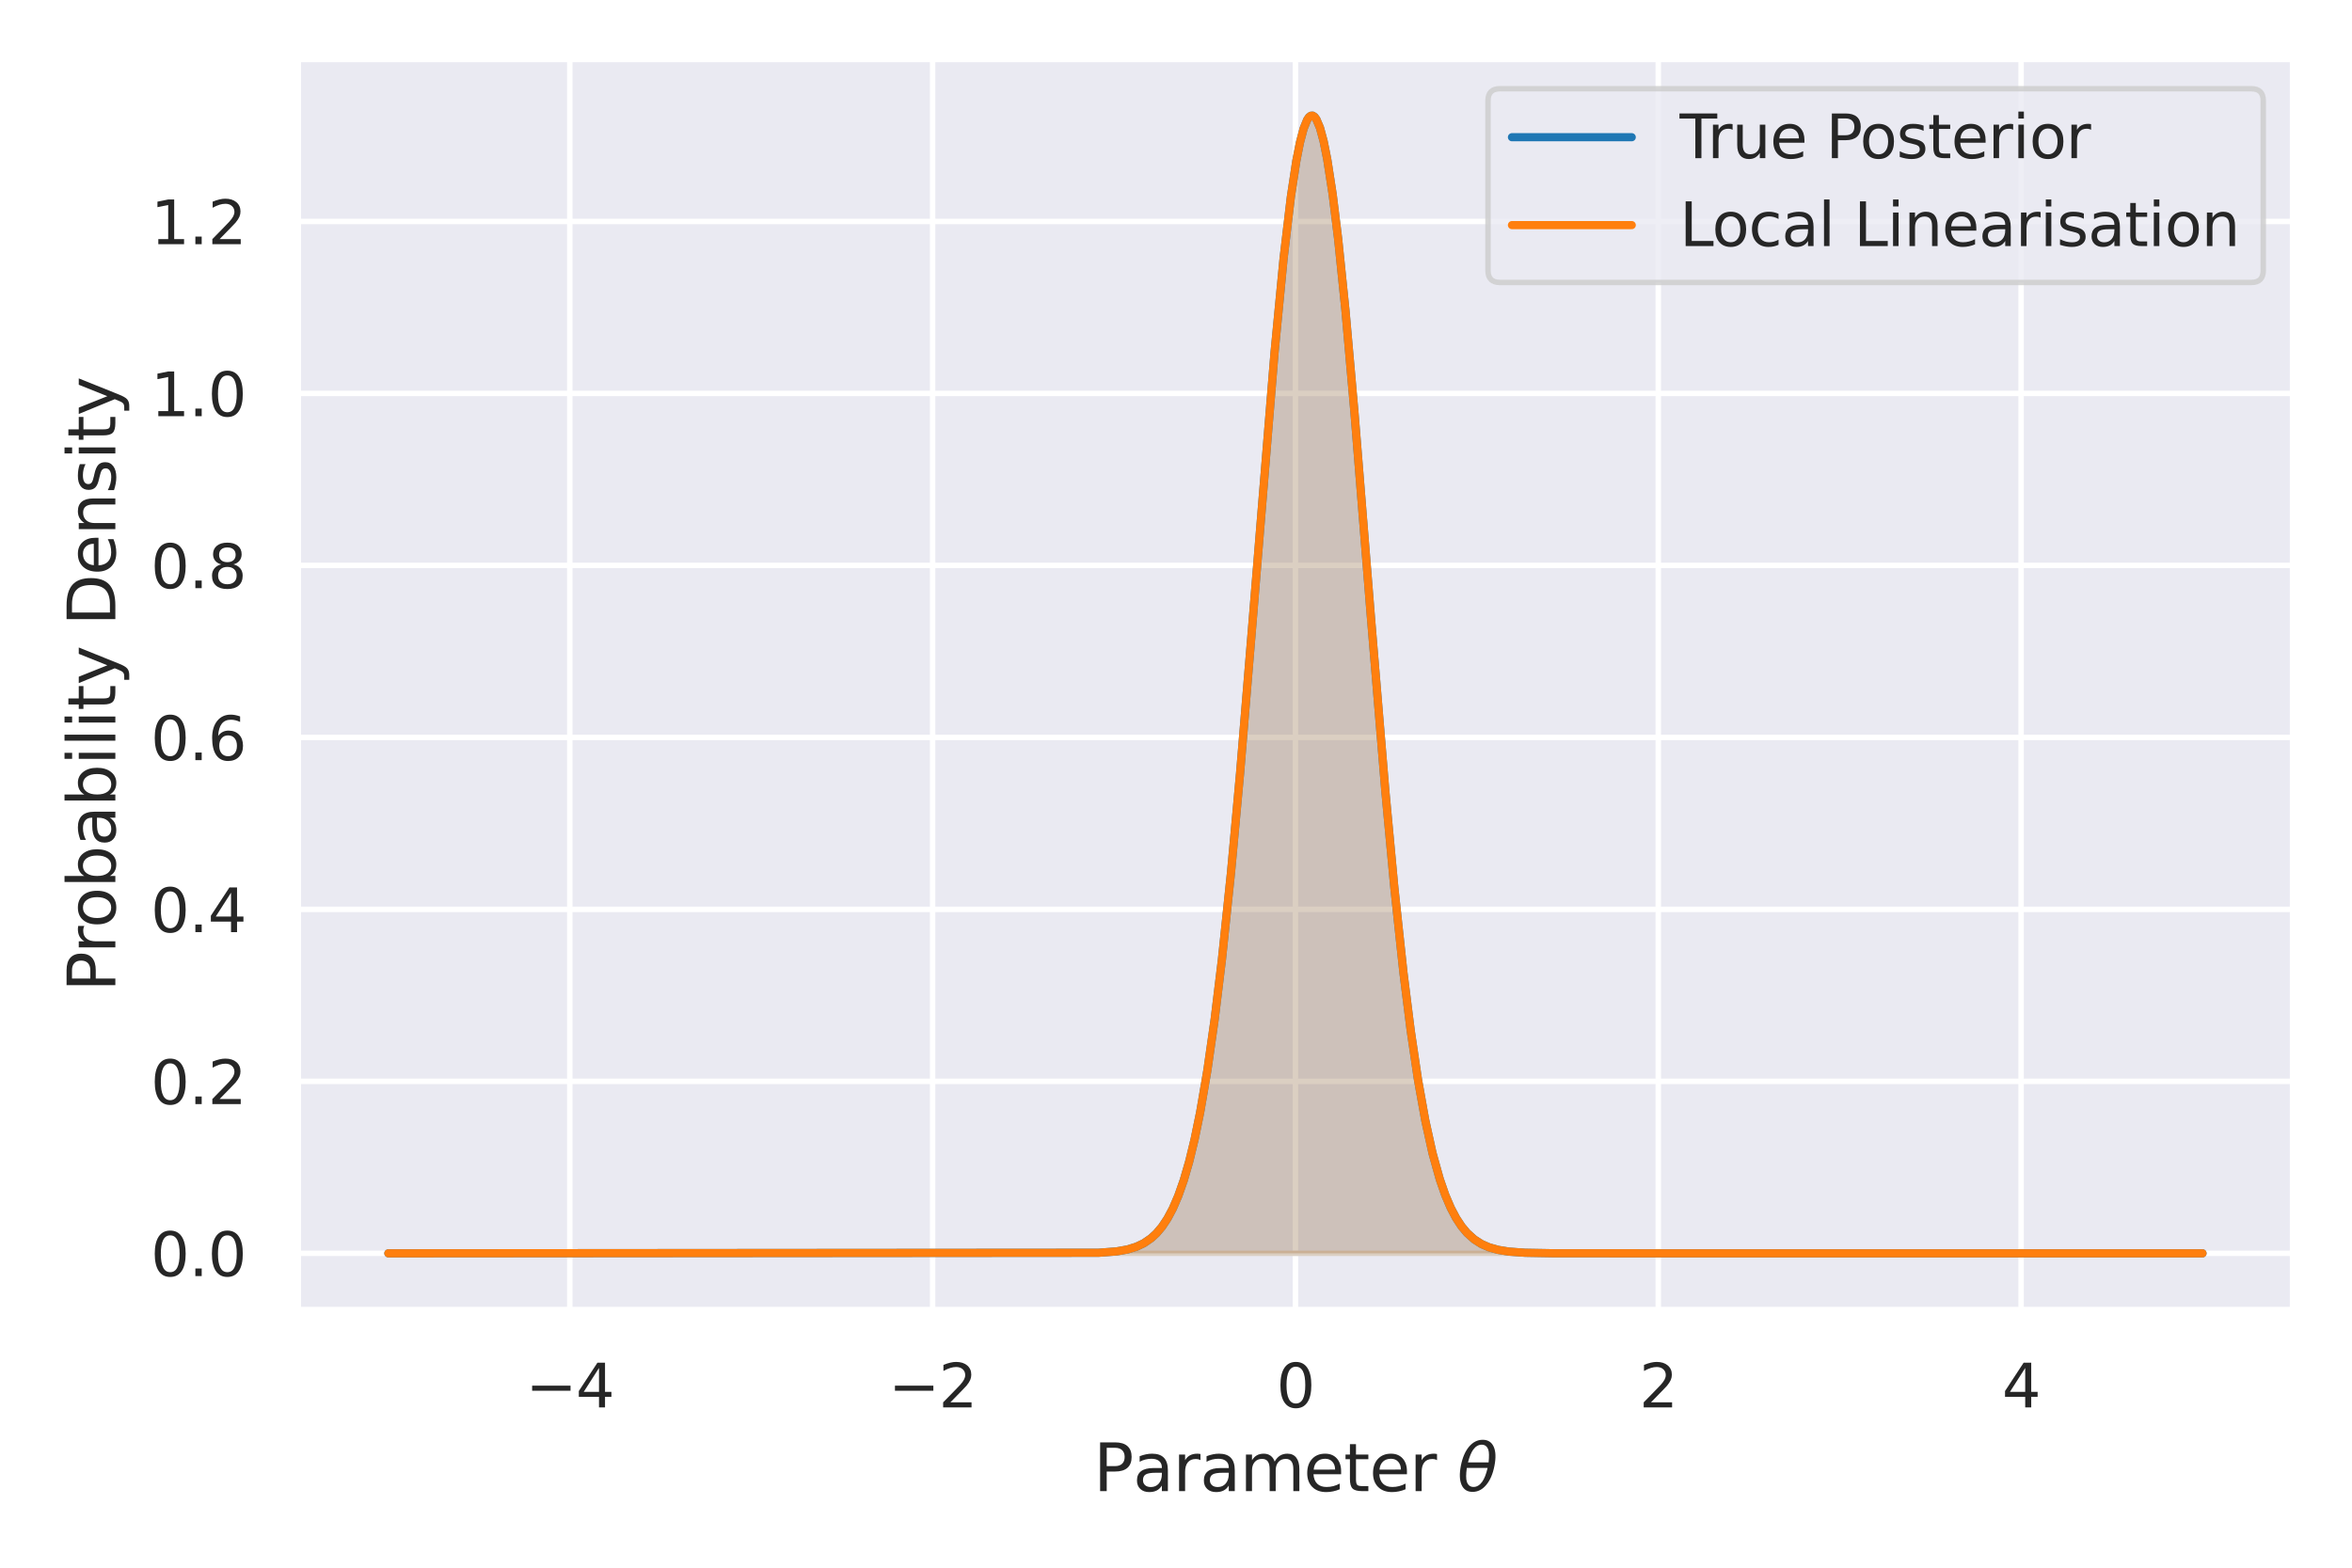 <?xml version="1.0" encoding="utf-8" standalone="no"?>
<!DOCTYPE svg PUBLIC "-//W3C//DTD SVG 1.1//EN"
  "http://www.w3.org/Graphics/SVG/1.1/DTD/svg11.dtd">
<svg xmlns:xlink="http://www.w3.org/1999/xlink" width="432pt" height="288pt" viewBox="0 0 432 288" xmlns="http://www.w3.org/2000/svg" version="1.1">
 <defs>
  <style type="text/css">*{stroke-linejoin: round; stroke-linecap: butt}</style>
 </defs>
 <g id="figure_1">
  <g id="patch_1">
   <path d="M 0 288 
L 432 288 
L 432 0 
L 0 0 
z
" style="fill: #ffffff"/>
  </g>
  <g id="axes_1">
   <g id="patch_2">
    <path d="M 54.675 240.7 
L 421.2 240.7 
L 421.2 10.8 
L 54.675 10.8 
z
" style="fill: #eaeaf2"/>
   </g>
   <g id="matplotlib.axis_1">
    <g id="xtick_1">
     <g id="line2d_1">
      <path d="M 104.656 240.7 
L 104.656 10.8 
" clip-path="url(#p1b75ae24ab)" style="fill: none; stroke: #ffffff; stroke-linecap: round"/>
     </g>
     <g id="text_1">
      <!-- −4 -->
      <g style="fill: #262626" transform="translate(96.547 258.558)scale(0.11 -0.11)">
       <defs>
        <path id="DejaVuSans-2212" d="M 678 2272 
L 4684 2272 
L 4684 1741 
L 678 1741 
L 678 2272 
z
" transform="scale(0.016)"/>
        <path id="DejaVuSans-34" d="M 2419 4116 
L 825 1625 
L 2419 1625 
L 2419 4116 
z
M 2253 4666 
L 3047 4666 
L 3047 1625 
L 3713 1625 
L 3713 1100 
L 3047 1100 
L 3047 0 
L 2419 0 
L 2419 1100 
L 313 1100 
L 313 1709 
L 2253 4666 
z
" transform="scale(0.016)"/>
       </defs>
       <use xlink:href="#DejaVuSans-2212"/>
       <use xlink:href="#DejaVuSans-34" x="83.789"/>
      </g>
     </g>
    </g>
    <g id="xtick_2">
     <g id="line2d_2">
      <path d="M 171.297 240.7 
L 171.297 10.8 
" clip-path="url(#p1b75ae24ab)" style="fill: none; stroke: #ffffff; stroke-linecap: round"/>
     </g>
     <g id="text_2">
      <!-- −2 -->
      <g style="fill: #262626" transform="translate(163.188 258.558)scale(0.11 -0.11)">
       <defs>
        <path id="DejaVuSans-32" d="M 1228 531 
L 3431 531 
L 3431 0 
L 469 0 
L 469 531 
Q 828 903 1448 1529 
Q 2069 2156 2228 2338 
Q 2531 2678 2651 2914 
Q 2772 3150 2772 3378 
Q 2772 3750 2511 3984 
Q 2250 4219 1831 4219 
Q 1534 4219 1204 4116 
Q 875 4013 500 3803 
L 500 4441 
Q 881 4594 1212 4672 
Q 1544 4750 1819 4750 
Q 2544 4750 2975 4387 
Q 3406 4025 3406 3419 
Q 3406 3131 3298 2873 
Q 3191 2616 2906 2266 
Q 2828 2175 2409 1742 
Q 1991 1309 1228 531 
z
" transform="scale(0.016)"/>
       </defs>
       <use xlink:href="#DejaVuSans-2212"/>
       <use xlink:href="#DejaVuSans-32" x="83.789"/>
      </g>
     </g>
    </g>
    <g id="xtick_3">
     <g id="line2d_3">
      <path d="M 237.938 240.7 
L 237.938 10.8 
" clip-path="url(#p1b75ae24ab)" style="fill: none; stroke: #ffffff; stroke-linecap: round"/>
     </g>
     <g id="text_3">
      <!-- 0 -->
      <g style="fill: #262626" transform="translate(234.438 258.558)scale(0.11 -0.11)">
       <defs>
        <path id="DejaVuSans-30" d="M 2034 4250 
Q 1547 4250 1301 3770 
Q 1056 3291 1056 2328 
Q 1056 1369 1301 889 
Q 1547 409 2034 409 
Q 2525 409 2770 889 
Q 3016 1369 3016 2328 
Q 3016 3291 2770 3770 
Q 2525 4250 2034 4250 
z
M 2034 4750 
Q 2819 4750 3233 4129 
Q 3647 3509 3647 2328 
Q 3647 1150 3233 529 
Q 2819 -91 2034 -91 
Q 1250 -91 836 529 
Q 422 1150 422 2328 
Q 422 3509 836 4129 
Q 1250 4750 2034 4750 
z
" transform="scale(0.016)"/>
       </defs>
       <use xlink:href="#DejaVuSans-30"/>
      </g>
     </g>
    </g>
    <g id="xtick_4">
     <g id="line2d_4">
      <path d="M 304.578 240.7 
L 304.578 10.8 
" clip-path="url(#p1b75ae24ab)" style="fill: none; stroke: #ffffff; stroke-linecap: round"/>
     </g>
     <g id="text_4">
      <!-- 2 -->
      <g style="fill: #262626" transform="translate(301.079 258.558)scale(0.11 -0.11)">
       <use xlink:href="#DejaVuSans-32"/>
      </g>
     </g>
    </g>
    <g id="xtick_5">
     <g id="line2d_5">
      <path d="M 371.219 240.7 
L 371.219 10.8 
" clip-path="url(#p1b75ae24ab)" style="fill: none; stroke: #ffffff; stroke-linecap: round"/>
     </g>
     <g id="text_5">
      <!-- 4 -->
      <g style="fill: #262626" transform="translate(367.72 258.558)scale(0.11 -0.11)">
       <use xlink:href="#DejaVuSans-34"/>
      </g>
     </g>
    </g>
    <g id="text_6">
     <!-- Parameter $\theta$ -->
     <g style="fill: #262626" transform="translate(200.857 273.964)scale(0.12 -0.12)">
      <defs>
       <path id="DejaVuSans-50" d="M 1259 4147 
L 1259 2394 
L 2053 2394 
Q 2494 2394 2734 2622 
Q 2975 2850 2975 3272 
Q 2975 3691 2734 3919 
Q 2494 4147 2053 4147 
L 1259 4147 
z
M 628 4666 
L 2053 4666 
Q 2838 4666 3239 4311 
Q 3641 3956 3641 3272 
Q 3641 2581 3239 2228 
Q 2838 1875 2053 1875 
L 1259 1875 
L 1259 0 
L 628 0 
L 628 4666 
z
" transform="scale(0.016)"/>
       <path id="DejaVuSans-61" d="M 2194 1759 
Q 1497 1759 1228 1600 
Q 959 1441 959 1056 
Q 959 750 1161 570 
Q 1363 391 1709 391 
Q 2188 391 2477 730 
Q 2766 1069 2766 1631 
L 2766 1759 
L 2194 1759 
z
M 3341 1997 
L 3341 0 
L 2766 0 
L 2766 531 
Q 2569 213 2275 61 
Q 1981 -91 1556 -91 
Q 1019 -91 701 211 
Q 384 513 384 1019 
Q 384 1609 779 1909 
Q 1175 2209 1959 2209 
L 2766 2209 
L 2766 2266 
Q 2766 2663 2505 2880 
Q 2244 3097 1772 3097 
Q 1472 3097 1187 3025 
Q 903 2953 641 2809 
L 641 3341 
Q 956 3463 1253 3523 
Q 1550 3584 1831 3584 
Q 2591 3584 2966 3190 
Q 3341 2797 3341 1997 
z
" transform="scale(0.016)"/>
       <path id="DejaVuSans-72" d="M 2631 2963 
Q 2534 3019 2420 3045 
Q 2306 3072 2169 3072 
Q 1681 3072 1420 2755 
Q 1159 2438 1159 1844 
L 1159 0 
L 581 0 
L 581 3500 
L 1159 3500 
L 1159 2956 
Q 1341 3275 1631 3429 
Q 1922 3584 2338 3584 
Q 2397 3584 2469 3576 
Q 2541 3569 2628 3553 
L 2631 2963 
z
" transform="scale(0.016)"/>
       <path id="DejaVuSans-6d" d="M 3328 2828 
Q 3544 3216 3844 3400 
Q 4144 3584 4550 3584 
Q 5097 3584 5394 3201 
Q 5691 2819 5691 2113 
L 5691 0 
L 5113 0 
L 5113 2094 
Q 5113 2597 4934 2840 
Q 4756 3084 4391 3084 
Q 3944 3084 3684 2787 
Q 3425 2491 3425 1978 
L 3425 0 
L 2847 0 
L 2847 2094 
Q 2847 2600 2669 2842 
Q 2491 3084 2119 3084 
Q 1678 3084 1418 2786 
Q 1159 2488 1159 1978 
L 1159 0 
L 581 0 
L 581 3500 
L 1159 3500 
L 1159 2956 
Q 1356 3278 1631 3431 
Q 1906 3584 2284 3584 
Q 2666 3584 2933 3390 
Q 3200 3197 3328 2828 
z
" transform="scale(0.016)"/>
       <path id="DejaVuSans-65" d="M 3597 1894 
L 3597 1613 
L 953 1613 
Q 991 1019 1311 708 
Q 1631 397 2203 397 
Q 2534 397 2845 478 
Q 3156 559 3463 722 
L 3463 178 
Q 3153 47 2828 -22 
Q 2503 -91 2169 -91 
Q 1331 -91 842 396 
Q 353 884 353 1716 
Q 353 2575 817 3079 
Q 1281 3584 2069 3584 
Q 2775 3584 3186 3129 
Q 3597 2675 3597 1894 
z
M 3022 2063 
Q 3016 2534 2758 2815 
Q 2500 3097 2075 3097 
Q 1594 3097 1305 2825 
Q 1016 2553 972 2059 
L 3022 2063 
z
" transform="scale(0.016)"/>
       <path id="DejaVuSans-74" d="M 1172 4494 
L 1172 3500 
L 2356 3500 
L 2356 3053 
L 1172 3053 
L 1172 1153 
Q 1172 725 1289 603 
Q 1406 481 1766 481 
L 2356 481 
L 2356 0 
L 1766 0 
Q 1100 0 847 248 
Q 594 497 594 1153 
L 594 3053 
L 172 3053 
L 172 3500 
L 594 3500 
L 594 4494 
L 1172 4494 
z
" transform="scale(0.016)"/>
       <path id="DejaVuSans-20" transform="scale(0.016)"/>
       <path id="DejaVuSans-Oblique-3b8" d="M 2913 2219 
L 925 2219 
Q 791 1284 928 888 
Q 1100 400 1566 400 
Q 2034 400 2391 891 
Q 2703 1322 2913 2219 
z
M 3009 2750 
Q 3094 3638 2984 3950 
Q 2813 4444 2353 4444 
Q 1875 4444 1525 3956 
Q 1250 3563 1034 2750 
L 3009 2750 
z
M 2444 4913 
Q 3194 4913 3494 4250 
Q 3794 3591 3566 2422 
Q 3341 1256 2781 594 
Q 2225 -72 1475 -72 
Q 722 -72 425 594 
Q 128 1256 353 2422 
Q 581 3591 1134 4250 
Q 1691 4913 2444 4913 
z
" transform="scale(0.016)"/>
      </defs>
      <use xlink:href="#DejaVuSans-50" transform="translate(0 0.234)"/>
      <use xlink:href="#DejaVuSans-61" transform="translate(60.303 0.234)"/>
      <use xlink:href="#DejaVuSans-72" transform="translate(121.582 0.234)"/>
      <use xlink:href="#DejaVuSans-61" transform="translate(162.695 0.234)"/>
      <use xlink:href="#DejaVuSans-6d" transform="translate(223.975 0.234)"/>
      <use xlink:href="#DejaVuSans-65" transform="translate(321.387 0.234)"/>
      <use xlink:href="#DejaVuSans-74" transform="translate(382.91 0.234)"/>
      <use xlink:href="#DejaVuSans-65" transform="translate(422.119 0.234)"/>
      <use xlink:href="#DejaVuSans-72" transform="translate(483.643 0.234)"/>
      <use xlink:href="#DejaVuSans-20" transform="translate(524.756 0.234)"/>
      <use xlink:href="#DejaVuSans-Oblique-3b8" transform="translate(556.543 0.234)"/>
     </g>
    </g>
   </g>
   <g id="matplotlib.axis_2">
    <g id="ytick_1">
     <g id="line2d_6">
      <path d="M 54.675 230.25 
L 421.2 230.25 
" clip-path="url(#p1b75ae24ab)" style="fill: none; stroke: #ffffff; stroke-linecap: round"/>
     </g>
     <g id="text_7">
      <!-- 0.0 -->
      <g style="fill: #262626" transform="translate(27.682 234.429)scale(0.11 -0.11)">
       <defs>
        <path id="DejaVuSans-2e" d="M 684 794 
L 1344 794 
L 1344 0 
L 684 0 
L 684 794 
z
" transform="scale(0.016)"/>
       </defs>
       <use xlink:href="#DejaVuSans-30"/>
       <use xlink:href="#DejaVuSans-2e" x="63.623"/>
       <use xlink:href="#DejaVuSans-30" x="95.41"/>
      </g>
     </g>
    </g>
    <g id="ytick_2">
     <g id="line2d_7">
      <path d="M 54.675 198.655 
L 421.2 198.655 
" clip-path="url(#p1b75ae24ab)" style="fill: none; stroke: #ffffff; stroke-linecap: round"/>
     </g>
     <g id="text_8">
      <!-- 0.2 -->
      <g style="fill: #262626" transform="translate(27.682 202.835)scale(0.11 -0.11)">
       <use xlink:href="#DejaVuSans-30"/>
       <use xlink:href="#DejaVuSans-2e" x="63.623"/>
       <use xlink:href="#DejaVuSans-32" x="95.41"/>
      </g>
     </g>
    </g>
    <g id="ytick_3">
     <g id="line2d_8">
      <path d="M 54.675 167.061 
L 421.2 167.061 
" clip-path="url(#p1b75ae24ab)" style="fill: none; stroke: #ffffff; stroke-linecap: round"/>
     </g>
     <g id="text_9">
      <!-- 0.4 -->
      <g style="fill: #262626" transform="translate(27.682 171.24)scale(0.11 -0.11)">
       <use xlink:href="#DejaVuSans-30"/>
       <use xlink:href="#DejaVuSans-2e" x="63.623"/>
       <use xlink:href="#DejaVuSans-34" x="95.41"/>
      </g>
     </g>
    </g>
    <g id="ytick_4">
     <g id="line2d_9">
      <path d="M 54.675 135.466 
L 421.2 135.466 
" clip-path="url(#p1b75ae24ab)" style="fill: none; stroke: #ffffff; stroke-linecap: round"/>
     </g>
     <g id="text_10">
      <!-- 0.6 -->
      <g style="fill: #262626" transform="translate(27.682 139.646)scale(0.11 -0.11)">
       <defs>
        <path id="DejaVuSans-36" d="M 2113 2584 
Q 1688 2584 1439 2293 
Q 1191 2003 1191 1497 
Q 1191 994 1439 701 
Q 1688 409 2113 409 
Q 2538 409 2786 701 
Q 3034 994 3034 1497 
Q 3034 2003 2786 2293 
Q 2538 2584 2113 2584 
z
M 3366 4563 
L 3366 3988 
Q 3128 4100 2886 4159 
Q 2644 4219 2406 4219 
Q 1781 4219 1451 3797 
Q 1122 3375 1075 2522 
Q 1259 2794 1537 2939 
Q 1816 3084 2150 3084 
Q 2853 3084 3261 2657 
Q 3669 2231 3669 1497 
Q 3669 778 3244 343 
Q 2819 -91 2113 -91 
Q 1303 -91 875 529 
Q 447 1150 447 2328 
Q 447 3434 972 4092 
Q 1497 4750 2381 4750 
Q 2619 4750 2861 4703 
Q 3103 4656 3366 4563 
z
" transform="scale(0.016)"/>
       </defs>
       <use xlink:href="#DejaVuSans-30"/>
       <use xlink:href="#DejaVuSans-2e" x="63.623"/>
       <use xlink:href="#DejaVuSans-36" x="95.41"/>
      </g>
     </g>
    </g>
    <g id="ytick_5">
     <g id="line2d_10">
      <path d="M 54.675 103.872 
L 421.2 103.872 
" clip-path="url(#p1b75ae24ab)" style="fill: none; stroke: #ffffff; stroke-linecap: round"/>
     </g>
     <g id="text_11">
      <!-- 0.8 -->
      <g style="fill: #262626" transform="translate(27.682 108.051)scale(0.11 -0.11)">
       <defs>
        <path id="DejaVuSans-38" d="M 2034 2216 
Q 1584 2216 1326 1975 
Q 1069 1734 1069 1313 
Q 1069 891 1326 650 
Q 1584 409 2034 409 
Q 2484 409 2743 651 
Q 3003 894 3003 1313 
Q 3003 1734 2745 1975 
Q 2488 2216 2034 2216 
z
M 1403 2484 
Q 997 2584 770 2862 
Q 544 3141 544 3541 
Q 544 4100 942 4425 
Q 1341 4750 2034 4750 
Q 2731 4750 3128 4425 
Q 3525 4100 3525 3541 
Q 3525 3141 3298 2862 
Q 3072 2584 2669 2484 
Q 3125 2378 3379 2068 
Q 3634 1759 3634 1313 
Q 3634 634 3220 271 
Q 2806 -91 2034 -91 
Q 1263 -91 848 271 
Q 434 634 434 1313 
Q 434 1759 690 2068 
Q 947 2378 1403 2484 
z
M 1172 3481 
Q 1172 3119 1398 2916 
Q 1625 2713 2034 2713 
Q 2441 2713 2670 2916 
Q 2900 3119 2900 3481 
Q 2900 3844 2670 4047 
Q 2441 4250 2034 4250 
Q 1625 4250 1398 4047 
Q 1172 3844 1172 3481 
z
" transform="scale(0.016)"/>
       </defs>
       <use xlink:href="#DejaVuSans-30"/>
       <use xlink:href="#DejaVuSans-2e" x="63.623"/>
       <use xlink:href="#DejaVuSans-38" x="95.41"/>
      </g>
     </g>
    </g>
    <g id="ytick_6">
     <g id="line2d_11">
      <path d="M 54.675 72.277 
L 421.2 72.277 
" clip-path="url(#p1b75ae24ab)" style="fill: none; stroke: #ffffff; stroke-linecap: round"/>
     </g>
     <g id="text_12">
      <!-- 1.0 -->
      <g style="fill: #262626" transform="translate(27.682 76.457)scale(0.11 -0.11)">
       <defs>
        <path id="DejaVuSans-31" d="M 794 531 
L 1825 531 
L 1825 4091 
L 703 3866 
L 703 4441 
L 1819 4666 
L 2450 4666 
L 2450 531 
L 3481 531 
L 3481 0 
L 794 0 
L 794 531 
z
" transform="scale(0.016)"/>
       </defs>
       <use xlink:href="#DejaVuSans-31"/>
       <use xlink:href="#DejaVuSans-2e" x="63.623"/>
       <use xlink:href="#DejaVuSans-30" x="95.41"/>
      </g>
     </g>
    </g>
    <g id="ytick_7">
     <g id="line2d_12">
      <path d="M 54.675 40.683 
L 421.2 40.683 
" clip-path="url(#p1b75ae24ab)" style="fill: none; stroke: #ffffff; stroke-linecap: round"/>
     </g>
     <g id="text_13">
      <!-- 1.2 -->
      <g style="fill: #262626" transform="translate(27.682 44.862)scale(0.11 -0.11)">
       <use xlink:href="#DejaVuSans-31"/>
       <use xlink:href="#DejaVuSans-2e" x="63.623"/>
       <use xlink:href="#DejaVuSans-32" x="95.41"/>
      </g>
     </g>
    </g>
    <g id="text_14">
     <!-- Probability Density -->
     <g style="fill: #262626" transform="translate(21.186 182.182)rotate(-90)scale(0.12 -0.12)">
      <defs>
       <path id="DejaVuSans-6f" d="M 1959 3097 
Q 1497 3097 1228 2736 
Q 959 2375 959 1747 
Q 959 1119 1226 758 
Q 1494 397 1959 397 
Q 2419 397 2687 759 
Q 2956 1122 2956 1747 
Q 2956 2369 2687 2733 
Q 2419 3097 1959 3097 
z
M 1959 3584 
Q 2709 3584 3137 3096 
Q 3566 2609 3566 1747 
Q 3566 888 3137 398 
Q 2709 -91 1959 -91 
Q 1206 -91 779 398 
Q 353 888 353 1747 
Q 353 2609 779 3096 
Q 1206 3584 1959 3584 
z
" transform="scale(0.016)"/>
       <path id="DejaVuSans-62" d="M 3116 1747 
Q 3116 2381 2855 2742 
Q 2594 3103 2138 3103 
Q 1681 3103 1420 2742 
Q 1159 2381 1159 1747 
Q 1159 1113 1420 752 
Q 1681 391 2138 391 
Q 2594 391 2855 752 
Q 3116 1113 3116 1747 
z
M 1159 2969 
Q 1341 3281 1617 3432 
Q 1894 3584 2278 3584 
Q 2916 3584 3314 3078 
Q 3713 2572 3713 1747 
Q 3713 922 3314 415 
Q 2916 -91 2278 -91 
Q 1894 -91 1617 61 
Q 1341 213 1159 525 
L 1159 0 
L 581 0 
L 581 4863 
L 1159 4863 
L 1159 2969 
z
" transform="scale(0.016)"/>
       <path id="DejaVuSans-69" d="M 603 3500 
L 1178 3500 
L 1178 0 
L 603 0 
L 603 3500 
z
M 603 4863 
L 1178 4863 
L 1178 4134 
L 603 4134 
L 603 4863 
z
" transform="scale(0.016)"/>
       <path id="DejaVuSans-6c" d="M 603 4863 
L 1178 4863 
L 1178 0 
L 603 0 
L 603 4863 
z
" transform="scale(0.016)"/>
       <path id="DejaVuSans-79" d="M 2059 -325 
Q 1816 -950 1584 -1140 
Q 1353 -1331 966 -1331 
L 506 -1331 
L 506 -850 
L 844 -850 
Q 1081 -850 1212 -737 
Q 1344 -625 1503 -206 
L 1606 56 
L 191 3500 
L 800 3500 
L 1894 763 
L 2988 3500 
L 3597 3500 
L 2059 -325 
z
" transform="scale(0.016)"/>
       <path id="DejaVuSans-44" d="M 1259 4147 
L 1259 519 
L 2022 519 
Q 2988 519 3436 956 
Q 3884 1394 3884 2338 
Q 3884 3275 3436 3711 
Q 2988 4147 2022 4147 
L 1259 4147 
z
M 628 4666 
L 1925 4666 
Q 3281 4666 3915 4102 
Q 4550 3538 4550 2338 
Q 4550 1131 3912 565 
Q 3275 0 1925 0 
L 628 0 
L 628 4666 
z
" transform="scale(0.016)"/>
       <path id="DejaVuSans-6e" d="M 3513 2113 
L 3513 0 
L 2938 0 
L 2938 2094 
Q 2938 2591 2744 2837 
Q 2550 3084 2163 3084 
Q 1697 3084 1428 2787 
Q 1159 2491 1159 1978 
L 1159 0 
L 581 0 
L 581 3500 
L 1159 3500 
L 1159 2956 
Q 1366 3272 1645 3428 
Q 1925 3584 2291 3584 
Q 2894 3584 3203 3211 
Q 3513 2838 3513 2113 
z
" transform="scale(0.016)"/>
       <path id="DejaVuSans-73" d="M 2834 3397 
L 2834 2853 
Q 2591 2978 2328 3040 
Q 2066 3103 1784 3103 
Q 1356 3103 1142 2972 
Q 928 2841 928 2578 
Q 928 2378 1081 2264 
Q 1234 2150 1697 2047 
L 1894 2003 
Q 2506 1872 2764 1633 
Q 3022 1394 3022 966 
Q 3022 478 2636 193 
Q 2250 -91 1575 -91 
Q 1294 -91 989 -36 
Q 684 19 347 128 
L 347 722 
Q 666 556 975 473 
Q 1284 391 1588 391 
Q 1994 391 2212 530 
Q 2431 669 2431 922 
Q 2431 1156 2273 1281 
Q 2116 1406 1581 1522 
L 1381 1569 
Q 847 1681 609 1914 
Q 372 2147 372 2553 
Q 372 3047 722 3315 
Q 1072 3584 1716 3584 
Q 2034 3584 2315 3537 
Q 2597 3491 2834 3397 
z
" transform="scale(0.016)"/>
      </defs>
      <use xlink:href="#DejaVuSans-50"/>
      <use xlink:href="#DejaVuSans-72" x="58.553"/>
      <use xlink:href="#DejaVuSans-6f" x="97.416"/>
      <use xlink:href="#DejaVuSans-62" x="158.598"/>
      <use xlink:href="#DejaVuSans-61" x="222.074"/>
      <use xlink:href="#DejaVuSans-62" x="283.354"/>
      <use xlink:href="#DejaVuSans-69" x="346.83"/>
      <use xlink:href="#DejaVuSans-6c" x="374.613"/>
      <use xlink:href="#DejaVuSans-69" x="402.396"/>
      <use xlink:href="#DejaVuSans-74" x="430.18"/>
      <use xlink:href="#DejaVuSans-79" x="469.389"/>
      <use xlink:href="#DejaVuSans-20" x="528.568"/>
      <use xlink:href="#DejaVuSans-44" x="560.355"/>
      <use xlink:href="#DejaVuSans-65" x="637.357"/>
      <use xlink:href="#DejaVuSans-6e" x="698.881"/>
      <use xlink:href="#DejaVuSans-73" x="762.26"/>
      <use xlink:href="#DejaVuSans-69" x="814.359"/>
      <use xlink:href="#DejaVuSans-74" x="842.143"/>
      <use xlink:href="#DejaVuSans-79" x="881.352"/>
     </g>
    </g>
   </g>
   <g id="PolyCollection_1">
    <defs>
     <path id="m67d4fc6cfa" d="M 71.335 -57.75 
L 71.335 -57.75 
L 71.669 -57.75 
L 72.002 -57.75 
L 72.336 -57.75 
L 72.669 -57.75 
L 73.003 -57.75 
L 73.336 -57.75 
L 73.67 -57.75 
L 74.004 -57.75 
L 74.337 -57.75 
L 74.671 -57.75 
L 75.004 -57.75 
L 75.338 -57.75 
L 75.671 -57.75 
L 76.005 -57.75 
L 76.338 -57.75 
L 76.672 -57.75 
L 77.005 -57.75 
L 77.339 -57.75 
L 77.672 -57.75 
L 78.006 -57.75 
L 78.34 -57.75 
L 78.673 -57.75 
L 79.007 -57.75 
L 79.34 -57.75 
L 79.674 -57.75 
L 80.007 -57.75 
L 80.341 -57.75 
L 80.674 -57.75 
L 81.008 -57.75 
L 81.341 -57.75 
L 81.675 -57.75 
L 82.008 -57.75 
L 82.342 -57.75 
L 82.676 -57.75 
L 83.009 -57.75 
L 83.343 -57.75 
L 83.676 -57.75 
L 84.01 -57.75 
L 84.343 -57.75 
L 84.677 -57.75 
L 85.01 -57.75 
L 85.344 -57.75 
L 85.677 -57.75 
L 86.011 -57.75 
L 86.344 -57.75 
L 86.678 -57.75 
L 87.012 -57.75 
L 87.345 -57.75 
L 87.679 -57.75 
L 88.012 -57.75 
L 88.346 -57.75 
L 88.679 -57.75 
L 89.013 -57.75 
L 89.346 -57.75 
L 89.68 -57.75 
L 90.013 -57.75 
L 90.347 -57.75 
L 90.68 -57.75 
L 91.014 -57.75 
L 91.348 -57.75 
L 91.681 -57.75 
L 92.015 -57.75 
L 92.348 -57.75 
L 92.682 -57.75 
L 93.015 -57.75 
L 93.349 -57.75 
L 93.682 -57.75 
L 94.016 -57.75 
L 94.349 -57.75 
L 94.683 -57.75 
L 95.016 -57.75 
L 95.35 -57.75 
L 95.684 -57.75 
L 96.017 -57.75 
L 96.351 -57.75 
L 96.684 -57.75 
L 97.018 -57.75 
L 97.351 -57.75 
L 97.685 -57.75 
L 98.018 -57.75 
L 98.352 -57.75 
L 98.685 -57.75 
L 99.019 -57.75 
L 99.352 -57.75 
L 99.686 -57.75 
L 100.02 -57.75 
L 100.353 -57.75 
L 100.687 -57.75 
L 101.02 -57.75 
L 101.354 -57.75 
L 101.687 -57.75 
L 102.021 -57.75 
L 102.354 -57.75 
L 102.688 -57.75 
L 103.021 -57.75 
L 103.355 -57.75 
L 103.688 -57.75 
L 104.022 -57.75 
L 104.356 -57.75 
L 104.689 -57.75 
L 105.023 -57.75 
L 105.356 -57.75 
L 105.69 -57.75 
L 106.023 -57.75 
L 106.357 -57.75 
L 106.69 -57.75 
L 107.024 -57.75 
L 107.357 -57.75 
L 107.691 -57.75 
L 108.024 -57.75 
L 108.358 -57.75 
L 108.691 -57.75 
L 109.025 -57.75 
L 109.359 -57.75 
L 109.692 -57.75 
L 110.026 -57.75 
L 110.359 -57.75 
L 110.693 -57.75 
L 111.026 -57.75 
L 111.36 -57.75 
L 111.693 -57.75 
L 112.027 -57.75 
L 112.36 -57.75 
L 112.694 -57.75 
L 113.027 -57.75 
L 113.361 -57.75 
L 113.695 -57.75 
L 114.028 -57.75 
L 114.362 -57.75 
L 114.695 -57.75 
L 115.029 -57.75 
L 115.362 -57.75 
L 115.696 -57.75 
L 116.029 -57.75 
L 116.363 -57.75 
L 116.696 -57.75 
L 117.03 -57.75 
L 117.363 -57.75 
L 117.697 -57.75 
L 118.031 -57.75 
L 118.364 -57.75 
L 118.698 -57.75 
L 119.031 -57.75 
L 119.365 -57.75 
L 119.698 -57.75 
L 120.032 -57.75 
L 120.365 -57.75 
L 120.699 -57.75 
L 121.032 -57.75 
L 121.366 -57.75 
L 121.699 -57.75 
L 122.033 -57.75 
L 122.367 -57.75 
L 122.7 -57.75 
L 123.034 -57.75 
L 123.367 -57.75 
L 123.701 -57.75 
L 124.034 -57.75 
L 124.368 -57.75 
L 124.701 -57.75 
L 125.035 -57.75 
L 125.368 -57.75 
L 125.702 -57.75 
L 126.035 -57.75 
L 126.369 -57.75 
L 126.703 -57.75 
L 127.036 -57.75 
L 127.37 -57.75 
L 127.703 -57.75 
L 128.037 -57.75 
L 128.37 -57.75 
L 128.704 -57.75 
L 129.037 -57.75 
L 129.371 -57.75 
L 129.704 -57.75 
L 130.038 -57.75 
L 130.371 -57.75 
L 130.705 -57.75 
L 131.039 -57.75 
L 131.372 -57.75 
L 131.706 -57.75 
L 132.039 -57.75 
L 132.373 -57.75 
L 132.706 -57.75 
L 133.04 -57.75 
L 133.373 -57.75 
L 133.707 -57.75 
L 134.04 -57.75 
L 134.374 -57.75 
L 134.707 -57.75 
L 135.041 -57.75 
L 135.375 -57.75 
L 135.708 -57.75 
L 136.042 -57.75 
L 136.375 -57.75 
L 136.709 -57.75 
L 137.042 -57.75 
L 137.376 -57.75 
L 137.709 -57.75 
L 138.043 -57.75 
L 138.376 -57.75 
L 138.71 -57.75 
L 139.043 -57.75 
L 139.377 -57.75 
L 139.711 -57.75 
L 140.044 -57.75 
L 140.378 -57.75 
L 140.711 -57.75 
L 141.045 -57.75 
L 141.378 -57.75 
L 141.712 -57.75 
L 142.045 -57.75 
L 142.379 -57.75 
L 142.712 -57.75 
L 143.046 -57.75 
L 143.379 -57.75 
L 143.713 -57.75 
L 144.047 -57.75 
L 144.38 -57.75 
L 144.714 -57.75 
L 145.047 -57.75 
L 145.381 -57.75 
L 145.714 -57.75 
L 146.048 -57.75 
L 146.381 -57.75 
L 146.715 -57.75 
L 147.048 -57.75 
L 147.382 -57.75 
L 147.715 -57.75 
L 148.049 -57.75 
L 148.383 -57.75 
L 148.716 -57.75 
L 149.05 -57.75 
L 149.383 -57.75 
L 149.717 -57.75 
L 150.05 -57.75 
L 150.384 -57.75 
L 150.717 -57.75 
L 151.051 -57.75 
L 151.384 -57.75 
L 151.718 -57.75 
L 152.051 -57.75 
L 152.385 -57.75 
L 152.719 -57.75 
L 153.052 -57.75 
L 153.386 -57.75 
L 153.719 -57.75 
L 154.053 -57.75 
L 154.386 -57.75 
L 154.72 -57.75 
L 155.053 -57.75 
L 155.387 -57.75 
L 155.72 -57.75 
L 156.054 -57.75 
L 156.387 -57.75 
L 156.721 -57.75 
L 157.055 -57.75 
L 157.388 -57.75 
L 157.722 -57.75 
L 158.055 -57.75 
L 158.389 -57.75 
L 158.722 -57.75 
L 159.056 -57.75 
L 159.389 -57.75 
L 159.723 -57.75 
L 160.056 -57.75 
L 160.39 -57.75 
L 160.723 -57.75 
L 161.057 -57.75 
L 161.391 -57.75 
L 161.724 -57.75 
L 162.058 -57.75 
L 162.391 -57.75 
L 162.725 -57.75 
L 163.058 -57.75 
L 163.392 -57.75 
L 163.725 -57.75 
L 164.059 -57.75 
L 164.392 -57.75 
L 164.726 -57.75 
L 165.059 -57.75 
L 165.393 -57.75 
L 165.727 -57.75 
L 166.06 -57.75 
L 166.394 -57.75 
L 166.727 -57.75 
L 167.061 -57.75 
L 167.394 -57.75 
L 167.728 -57.75 
L 168.061 -57.75 
L 168.395 -57.75 
L 168.728 -57.75 
L 169.062 -57.75 
L 169.395 -57.75 
L 169.729 -57.75 
L 170.062 -57.75 
L 170.396 -57.75 
L 170.73 -57.75 
L 171.063 -57.75 
L 171.397 -57.75 
L 171.73 -57.75 
L 172.064 -57.75 
L 172.397 -57.75 
L 172.731 -57.75 
L 173.064 -57.75 
L 173.398 -57.75 
L 173.731 -57.75 
L 174.065 -57.75 
L 174.398 -57.75 
L 174.732 -57.75 
L 175.066 -57.75 
L 175.399 -57.75 
L 175.733 -57.75 
L 176.066 -57.75 
L 176.4 -57.75 
L 176.733 -57.75 
L 177.067 -57.75 
L 177.4 -57.75 
L 177.734 -57.75 
L 178.067 -57.75 
L 178.401 -57.75 
L 178.734 -57.75 
L 179.068 -57.75 
L 179.402 -57.75 
L 179.735 -57.75 
L 180.069 -57.75 
L 180.402 -57.75 
L 180.736 -57.75 
L 181.069 -57.75 
L 181.403 -57.75 
L 181.736 -57.75 
L 182.07 -57.75 
L 182.403 -57.75 
L 182.737 -57.75 
L 183.07 -57.75 
L 183.404 -57.75 
L 183.738 -57.75 
L 184.071 -57.75 
L 184.405 -57.75 
L 184.738 -57.75 
L 185.072 -57.75 
L 185.405 -57.75 
L 185.739 -57.75 
L 186.072 -57.75 
L 186.406 -57.75 
L 186.739 -57.75 
L 187.073 -57.75 
L 187.406 -57.75 
L 187.74 -57.75 
L 188.074 -57.75 
L 188.407 -57.75 
L 188.741 -57.75 
L 189.074 -57.75 
L 189.408 -57.75 
L 189.741 -57.75 
L 190.075 -57.751 
L 190.408 -57.751 
L 190.742 -57.751 
L 191.075 -57.751 
L 191.409 -57.751 
L 191.742 -57.751 
L 192.076 -57.752 
L 192.41 -57.752 
L 192.743 -57.752 
L 193.077 -57.752 
L 193.41 -57.753 
L 193.744 -57.753 
L 194.077 -57.754 
L 194.411 -57.755 
L 194.744 -57.755 
L 195.078 -57.756 
L 195.411 -57.757 
L 195.745 -57.758 
L 196.078 -57.76 
L 196.412 -57.761 
L 196.746 -57.763 
L 197.079 -57.765 
L 197.413 -57.767 
L 197.746 -57.77 
L 198.08 -57.773 
L 198.413 -57.777 
L 198.747 -57.781 
L 199.08 -57.785 
L 199.414 -57.79 
L 199.747 -57.796 
L 200.081 -57.803 
L 200.414 -57.811 
L 200.748 -57.819 
L 201.082 -57.829 
L 201.415 -57.84 
L 201.749 -57.853 
L 202.082 -57.867 
L 202.416 -57.883 
L 202.749 -57.901 
L 203.083 -57.921 
L 203.416 -57.943 
L 203.75 -57.969 
L 204.083 -57.997 
L 204.417 -58.029 
L 204.75 -58.065 
L 205.084 -58.105 
L 205.418 -58.149 
L 205.751 -58.199 
L 206.085 -58.254 
L 206.418 -58.315 
L 206.752 -58.383 
L 207.085 -58.459 
L 207.419 -58.542 
L 207.752 -58.635 
L 208.086 -58.737 
L 208.419 -58.849 
L 208.753 -58.974 
L 209.086 -59.11 
L 209.42 -59.26 
L 209.754 -59.426 
L 210.087 -59.607 
L 210.421 -59.805 
L 210.754 -60.022 
L 211.088 -60.259 
L 211.421 -60.518 
L 211.755 -60.8 
L 212.088 -61.107 
L 212.422 -61.441 
L 212.755 -61.804 
L 213.089 -62.198 
L 213.422 -62.625 
L 213.756 -63.086 
L 214.09 -63.585 
L 214.423 -64.124 
L 214.757 -64.704 
L 215.09 -65.329 
L 215.424 -66.001 
L 215.757 -66.723 
L 216.091 -67.497 
L 216.424 -68.326 
L 216.758 -69.213 
L 217.091 -70.161 
L 217.425 -71.173 
L 217.758 -72.251 
L 218.092 -73.398 
L 218.426 -74.617 
L 218.759 -75.912 
L 219.093 -77.284 
L 219.426 -78.737 
L 219.76 -80.273 
L 220.093 -81.894 
L 220.427 -83.604 
L 220.76 -85.405 
L 221.094 -87.298 
L 221.427 -89.286 
L 221.761 -91.371 
L 222.094 -93.555 
L 222.428 -95.838 
L 222.762 -98.222 
L 223.095 -100.707 
L 223.429 -103.296 
L 223.762 -105.987 
L 224.096 -108.781 
L 224.429 -111.677 
L 224.763 -114.674 
L 225.096 -117.773 
L 225.43 -120.97 
L 225.763 -124.264 
L 226.097 -127.652 
L 226.43 -131.132 
L 226.764 -134.701 
L 227.098 -138.354 
L 227.431 -142.088 
L 227.765 -145.897 
L 228.098 -149.777 
L 228.432 -153.722 
L 228.765 -157.726 
L 229.099 -161.782 
L 229.432 -165.884 
L 229.766 -170.023 
L 230.099 -174.192 
L 230.433 -178.383 
L 230.766 -182.588 
L 231.1 -186.796 
L 231.434 -191 
L 231.767 -195.188 
L 232.101 -199.353 
L 232.434 -203.483 
L 232.768 -207.568 
L 233.101 -211.597 
L 233.435 -215.562 
L 233.768 -219.45 
L 234.102 -223.251 
L 234.435 -226.955 
L 234.769 -230.552 
L 235.102 -234.03 
L 235.436 -237.38 
L 235.769 -240.593 
L 236.103 -243.658 
L 236.437 -246.566 
L 236.77 -249.308 
L 237.104 -251.876 
L 237.437 -254.262 
L 237.771 -256.457 
L 238.104 -258.456 
L 238.438 -260.252 
L 238.771 -261.839 
L 239.105 -263.212 
L 239.438 -264.366 
L 239.772 -265.298 
L 240.105 -266.004 
L 240.439 -266.482 
L 240.773 -266.731 
L 241.106 -266.75 
L 241.44 -266.539 
L 241.773 -266.098 
L 242.107 -265.429 
L 242.44 -264.534 
L 242.774 -263.416 
L 243.107 -262.079 
L 243.441 -260.526 
L 243.774 -258.764 
L 244.108 -256.798 
L 244.441 -254.634 
L 244.775 -252.279 
L 245.109 -249.74 
L 245.442 -247.026 
L 245.776 -244.145 
L 246.109 -241.105 
L 246.443 -237.916 
L 246.776 -234.587 
L 247.11 -231.129 
L 247.443 -227.551 
L 247.777 -223.864 
L 248.11 -220.078 
L 248.444 -216.203 
L 248.777 -212.251 
L 249.111 -208.231 
L 249.445 -204.155 
L 249.778 -200.031 
L 250.112 -195.872 
L 250.445 -191.686 
L 250.779 -187.485 
L 251.112 -183.276 
L 251.446 -179.071 
L 251.779 -174.877 
L 252.113 -170.703 
L 252.446 -166.559 
L 252.78 -162.45 
L 253.113 -158.386 
L 253.447 -154.374 
L 253.781 -150.419 
L 254.114 -146.528 
L 254.448 -142.706 
L 254.781 -138.96 
L 255.115 -135.293 
L 255.448 -131.71 
L 255.782 -128.215 
L 256.115 -124.812 
L 256.449 -121.502 
L 256.782 -118.289 
L 257.116 -115.175 
L 257.449 -112.16 
L 257.783 -109.248 
L 258.117 -106.437 
L 258.45 -103.729 
L 258.784 -101.124 
L 259.117 -98.622 
L 259.451 -96.221 
L 259.784 -93.921 
L 260.118 -91.722 
L 260.451 -89.621 
L 260.785 -87.617 
L 261.118 -85.708 
L 261.452 -83.893 
L 261.785 -82.168 
L 262.119 -80.532 
L 262.453 -78.982 
L 262.786 -77.516 
L 263.12 -76.131 
L 263.453 -74.824 
L 263.787 -73.593 
L 264.12 -72.434 
L 264.454 -71.345 
L 264.787 -70.322 
L 265.121 -69.364 
L 265.454 -68.467 
L 265.788 -67.629 
L 266.121 -66.846 
L 266.455 -66.116 
L 266.789 -65.436 
L 267.122 -64.803 
L 267.456 -64.216 
L 267.789 -63.67 
L 268.123 -63.165 
L 268.456 -62.698 
L 268.79 -62.266 
L 269.123 -61.867 
L 269.457 -61.499 
L 269.79 -61.16 
L 270.124 -60.849 
L 270.457 -60.562 
L 270.791 -60.3 
L 271.125 -60.059 
L 271.458 -59.839 
L 271.792 -59.638 
L 272.125 -59.454 
L 272.459 -59.286 
L 272.792 -59.134 
L 273.126 -58.995 
L 273.459 -58.869 
L 273.793 -58.754 
L 274.126 -58.651 
L 274.46 -58.557 
L 274.793 -58.472 
L 275.127 -58.395 
L 275.461 -58.326 
L 275.794 -58.264 
L 276.128 -58.208 
L 276.461 -58.157 
L 276.795 -58.112 
L 277.128 -58.071 
L 277.462 -58.035 
L 277.795 -58.002 
L 278.129 -57.973 
L 278.462 -57.947 
L 278.796 -57.924 
L 279.129 -57.904 
L 279.463 -57.885 
L 279.797 -57.869 
L 280.13 -57.855 
L 280.464 -57.842 
L 280.797 -57.831 
L 281.131 -57.821 
L 281.464 -57.812 
L 281.798 -57.804 
L 282.131 -57.797 
L 282.465 -57.791 
L 282.798 -57.786 
L 283.132 -57.781 
L 283.465 -57.777 
L 283.799 -57.774 
L 284.133 -57.77 
L 284.466 -57.768 
L 284.8 -57.765 
L 285.133 -57.763 
L 285.467 -57.761 
L 285.8 -57.76 
L 286.134 -57.759 
L 286.467 -57.757 
L 286.801 -57.756 
L 287.134 -57.755 
L 287.468 -57.755 
L 287.801 -57.754 
L 288.135 -57.753 
L 288.469 -57.753 
L 288.802 -57.752 
L 289.136 -57.752 
L 289.469 -57.752 
L 289.803 -57.752 
L 290.136 -57.751 
L 290.47 -57.751 
L 290.803 -57.751 
L 291.137 -57.751 
L 291.47 -57.751 
L 291.804 -57.751 
L 292.137 -57.75 
L 292.471 -57.75 
L 292.805 -57.75 
L 293.138 -57.75 
L 293.472 -57.75 
L 293.805 -57.75 
L 294.139 -57.75 
L 294.472 -57.75 
L 294.806 -57.75 
L 295.139 -57.75 
L 295.473 -57.75 
L 295.806 -57.75 
L 296.14 -57.75 
L 296.473 -57.75 
L 296.807 -57.75 
L 297.14 -57.75 
L 297.474 -57.75 
L 297.808 -57.75 
L 298.141 -57.75 
L 298.475 -57.75 
L 298.808 -57.75 
L 299.142 -57.75 
L 299.475 -57.75 
L 299.809 -57.75 
L 300.142 -57.75 
L 300.476 -57.75 
L 300.809 -57.75 
L 301.143 -57.75 
L 301.476 -57.75 
L 301.81 -57.75 
L 302.144 -57.75 
L 302.477 -57.75 
L 302.811 -57.75 
L 303.144 -57.75 
L 303.478 -57.75 
L 303.811 -57.75 
L 304.145 -57.75 
L 304.478 -57.75 
L 304.812 -57.75 
L 305.145 -57.75 
L 305.479 -57.75 
L 305.812 -57.75 
L 306.146 -57.75 
L 306.48 -57.75 
L 306.813 -57.75 
L 307.147 -57.75 
L 307.48 -57.75 
L 307.814 -57.75 
L 308.147 -57.75 
L 308.481 -57.75 
L 308.814 -57.75 
L 309.148 -57.75 
L 309.481 -57.75 
L 309.815 -57.75 
L 310.148 -57.75 
L 310.482 -57.75 
L 310.816 -57.75 
L 311.149 -57.75 
L 311.483 -57.75 
L 311.816 -57.75 
L 312.15 -57.75 
L 312.483 -57.75 
L 312.817 -57.75 
L 313.15 -57.75 
L 313.484 -57.75 
L 313.817 -57.75 
L 314.151 -57.75 
L 314.484 -57.75 
L 314.818 -57.75 
L 315.152 -57.75 
L 315.485 -57.75 
L 315.819 -57.75 
L 316.152 -57.75 
L 316.486 -57.75 
L 316.819 -57.75 
L 317.153 -57.75 
L 317.486 -57.75 
L 317.82 -57.75 
L 318.153 -57.75 
L 318.487 -57.75 
L 318.82 -57.75 
L 319.154 -57.75 
L 319.488 -57.75 
L 319.821 -57.75 
L 320.155 -57.75 
L 320.488 -57.75 
L 320.822 -57.75 
L 321.155 -57.75 
L 321.489 -57.75 
L 321.822 -57.75 
L 322.156 -57.75 
L 322.489 -57.75 
L 322.823 -57.75 
L 323.156 -57.75 
L 323.49 -57.75 
L 323.824 -57.75 
L 324.157 -57.75 
L 324.491 -57.75 
L 324.824 -57.75 
L 325.158 -57.75 
L 325.491 -57.75 
L 325.825 -57.75 
L 326.158 -57.75 
L 326.492 -57.75 
L 326.825 -57.75 
L 327.159 -57.75 
L 327.492 -57.75 
L 327.826 -57.75 
L 328.16 -57.75 
L 328.493 -57.75 
L 328.827 -57.75 
L 329.16 -57.75 
L 329.494 -57.75 
L 329.827 -57.75 
L 330.161 -57.75 
L 330.494 -57.75 
L 330.828 -57.75 
L 331.161 -57.75 
L 331.495 -57.75 
L 331.828 -57.75 
L 332.162 -57.75 
L 332.496 -57.75 
L 332.829 -57.75 
L 333.163 -57.75 
L 333.496 -57.75 
L 333.83 -57.75 
L 334.163 -57.75 
L 334.497 -57.75 
L 334.83 -57.75 
L 335.164 -57.75 
L 335.497 -57.75 
L 335.831 -57.75 
L 336.164 -57.75 
L 336.498 -57.75 
L 336.832 -57.75 
L 337.165 -57.75 
L 337.499 -57.75 
L 337.832 -57.75 
L 338.166 -57.75 
L 338.499 -57.75 
L 338.833 -57.75 
L 339.166 -57.75 
L 339.5 -57.75 
L 339.833 -57.75 
L 340.167 -57.75 
L 340.5 -57.75 
L 340.834 -57.75 
L 341.168 -57.75 
L 341.501 -57.75 
L 341.835 -57.75 
L 342.168 -57.75 
L 342.502 -57.75 
L 342.835 -57.75 
L 343.169 -57.75 
L 343.502 -57.75 
L 343.836 -57.75 
L 344.169 -57.75 
L 344.503 -57.75 
L 344.836 -57.75 
L 345.17 -57.75 
L 345.504 -57.75 
L 345.837 -57.75 
L 346.171 -57.75 
L 346.504 -57.75 
L 346.838 -57.75 
L 347.171 -57.75 
L 347.505 -57.75 
L 347.838 -57.75 
L 348.172 -57.75 
L 348.505 -57.75 
L 348.839 -57.75 
L 349.172 -57.75 
L 349.506 -57.75 
L 349.84 -57.75 
L 350.173 -57.75 
L 350.507 -57.75 
L 350.84 -57.75 
L 351.174 -57.75 
L 351.507 -57.75 
L 351.841 -57.75 
L 352.174 -57.75 
L 352.508 -57.75 
L 352.841 -57.75 
L 353.175 -57.75 
L 353.508 -57.75 
L 353.842 -57.75 
L 354.176 -57.75 
L 354.509 -57.75 
L 354.843 -57.75 
L 355.176 -57.75 
L 355.51 -57.75 
L 355.843 -57.75 
L 356.177 -57.75 
L 356.51 -57.75 
L 356.844 -57.75 
L 357.177 -57.75 
L 357.511 -57.75 
L 357.844 -57.75 
L 358.178 -57.75 
L 358.512 -57.75 
L 358.845 -57.75 
L 359.179 -57.75 
L 359.512 -57.75 
L 359.846 -57.75 
L 360.179 -57.75 
L 360.513 -57.75 
L 360.846 -57.75 
L 361.18 -57.75 
L 361.513 -57.75 
L 361.847 -57.75 
L 362.18 -57.75 
L 362.514 -57.75 
L 362.848 -57.75 
L 363.181 -57.75 
L 363.515 -57.75 
L 363.848 -57.75 
L 364.182 -57.75 
L 364.515 -57.75 
L 364.849 -57.75 
L 365.182 -57.75 
L 365.516 -57.75 
L 365.849 -57.75 
L 366.183 -57.75 
L 366.516 -57.75 
L 366.85 -57.75 
L 367.183 -57.75 
L 367.517 -57.75 
L 367.851 -57.75 
L 368.184 -57.75 
L 368.518 -57.75 
L 368.851 -57.75 
L 369.185 -57.75 
L 369.518 -57.75 
L 369.852 -57.75 
L 370.185 -57.75 
L 370.519 -57.75 
L 370.852 -57.75 
L 371.186 -57.75 
L 371.519 -57.75 
L 371.853 -57.75 
L 372.187 -57.75 
L 372.52 -57.75 
L 372.854 -57.75 
L 373.187 -57.75 
L 373.521 -57.75 
L 373.854 -57.75 
L 374.188 -57.75 
L 374.521 -57.75 
L 374.855 -57.75 
L 375.188 -57.75 
L 375.522 -57.75 
L 375.855 -57.75 
L 376.189 -57.75 
L 376.523 -57.75 
L 376.856 -57.75 
L 377.19 -57.75 
L 377.523 -57.75 
L 377.857 -57.75 
L 378.19 -57.75 
L 378.524 -57.75 
L 378.857 -57.75 
L 379.191 -57.75 
L 379.524 -57.75 
L 379.858 -57.75 
L 380.191 -57.75 
L 380.525 -57.75 
L 380.859 -57.75 
L 381.192 -57.75 
L 381.526 -57.75 
L 381.859 -57.75 
L 382.193 -57.75 
L 382.526 -57.75 
L 382.86 -57.75 
L 383.193 -57.75 
L 383.527 -57.75 
L 383.86 -57.75 
L 384.194 -57.75 
L 384.527 -57.75 
L 384.861 -57.75 
L 385.195 -57.75 
L 385.528 -57.75 
L 385.862 -57.75 
L 386.195 -57.75 
L 386.529 -57.75 
L 386.862 -57.75 
L 387.196 -57.75 
L 387.529 -57.75 
L 387.863 -57.75 
L 388.196 -57.75 
L 388.53 -57.75 
L 388.863 -57.75 
L 389.197 -57.75 
L 389.531 -57.75 
L 389.864 -57.75 
L 390.198 -57.75 
L 390.531 -57.75 
L 390.865 -57.75 
L 391.198 -57.75 
L 391.532 -57.75 
L 391.865 -57.75 
L 392.199 -57.75 
L 392.532 -57.75 
L 392.866 -57.75 
L 393.199 -57.75 
L 393.533 -57.75 
L 393.867 -57.75 
L 394.2 -57.75 
L 394.534 -57.75 
L 394.867 -57.75 
L 395.201 -57.75 
L 395.534 -57.75 
L 395.868 -57.75 
L 396.201 -57.75 
L 396.535 -57.75 
L 396.868 -57.75 
L 397.202 -57.75 
L 397.535 -57.75 
L 397.869 -57.75 
L 398.203 -57.75 
L 398.536 -57.75 
L 398.87 -57.75 
L 399.203 -57.75 
L 399.537 -57.75 
L 399.87 -57.75 
L 400.204 -57.75 
L 400.537 -57.75 
L 400.871 -57.75 
L 401.204 -57.75 
L 401.538 -57.75 
L 401.871 -57.75 
L 402.205 -57.75 
L 402.539 -57.75 
L 402.872 -57.75 
L 403.206 -57.75 
L 403.539 -57.75 
L 403.873 -57.75 
L 404.206 -57.75 
L 404.54 -57.75 
L 404.54 -57.75 
L 404.54 -57.75 
L 404.206 -57.75 
L 403.873 -57.75 
L 403.539 -57.75 
L 403.206 -57.75 
L 402.872 -57.75 
L 402.539 -57.75 
L 402.205 -57.75 
L 401.871 -57.75 
L 401.538 -57.75 
L 401.204 -57.75 
L 400.871 -57.75 
L 400.537 -57.75 
L 400.204 -57.75 
L 399.87 -57.75 
L 399.537 -57.75 
L 399.203 -57.75 
L 398.87 -57.75 
L 398.536 -57.75 
L 398.203 -57.75 
L 397.869 -57.75 
L 397.535 -57.75 
L 397.202 -57.75 
L 396.868 -57.75 
L 396.535 -57.75 
L 396.201 -57.75 
L 395.868 -57.75 
L 395.534 -57.75 
L 395.201 -57.75 
L 394.867 -57.75 
L 394.534 -57.75 
L 394.2 -57.75 
L 393.867 -57.75 
L 393.533 -57.75 
L 393.199 -57.75 
L 392.866 -57.75 
L 392.532 -57.75 
L 392.199 -57.75 
L 391.865 -57.75 
L 391.532 -57.75 
L 391.198 -57.75 
L 390.865 -57.75 
L 390.531 -57.75 
L 390.198 -57.75 
L 389.864 -57.75 
L 389.531 -57.75 
L 389.197 -57.75 
L 388.863 -57.75 
L 388.53 -57.75 
L 388.196 -57.75 
L 387.863 -57.75 
L 387.529 -57.75 
L 387.196 -57.75 
L 386.862 -57.75 
L 386.529 -57.75 
L 386.195 -57.75 
L 385.862 -57.75 
L 385.528 -57.75 
L 385.195 -57.75 
L 384.861 -57.75 
L 384.527 -57.75 
L 384.194 -57.75 
L 383.86 -57.75 
L 383.527 -57.75 
L 383.193 -57.75 
L 382.86 -57.75 
L 382.526 -57.75 
L 382.193 -57.75 
L 381.859 -57.75 
L 381.526 -57.75 
L 381.192 -57.75 
L 380.859 -57.75 
L 380.525 -57.75 
L 380.191 -57.75 
L 379.858 -57.75 
L 379.524 -57.75 
L 379.191 -57.75 
L 378.857 -57.75 
L 378.524 -57.75 
L 378.19 -57.75 
L 377.857 -57.75 
L 377.523 -57.75 
L 377.19 -57.75 
L 376.856 -57.75 
L 376.523 -57.75 
L 376.189 -57.75 
L 375.855 -57.75 
L 375.522 -57.75 
L 375.188 -57.75 
L 374.855 -57.75 
L 374.521 -57.75 
L 374.188 -57.75 
L 373.854 -57.75 
L 373.521 -57.75 
L 373.187 -57.75 
L 372.854 -57.75 
L 372.52 -57.75 
L 372.187 -57.75 
L 371.853 -57.75 
L 371.519 -57.75 
L 371.186 -57.75 
L 370.852 -57.75 
L 370.519 -57.75 
L 370.185 -57.75 
L 369.852 -57.75 
L 369.518 -57.75 
L 369.185 -57.75 
L 368.851 -57.75 
L 368.518 -57.75 
L 368.184 -57.75 
L 367.851 -57.75 
L 367.517 -57.75 
L 367.183 -57.75 
L 366.85 -57.75 
L 366.516 -57.75 
L 366.183 -57.75 
L 365.849 -57.75 
L 365.516 -57.75 
L 365.182 -57.75 
L 364.849 -57.75 
L 364.515 -57.75 
L 364.182 -57.75 
L 363.848 -57.75 
L 363.515 -57.75 
L 363.181 -57.75 
L 362.848 -57.75 
L 362.514 -57.75 
L 362.18 -57.75 
L 361.847 -57.75 
L 361.513 -57.75 
L 361.18 -57.75 
L 360.846 -57.75 
L 360.513 -57.75 
L 360.179 -57.75 
L 359.846 -57.75 
L 359.512 -57.75 
L 359.179 -57.75 
L 358.845 -57.75 
L 358.512 -57.75 
L 358.178 -57.75 
L 357.844 -57.75 
L 357.511 -57.75 
L 357.177 -57.75 
L 356.844 -57.75 
L 356.51 -57.75 
L 356.177 -57.75 
L 355.843 -57.75 
L 355.51 -57.75 
L 355.176 -57.75 
L 354.843 -57.75 
L 354.509 -57.75 
L 354.176 -57.75 
L 353.842 -57.75 
L 353.508 -57.75 
L 353.175 -57.75 
L 352.841 -57.75 
L 352.508 -57.75 
L 352.174 -57.75 
L 351.841 -57.75 
L 351.507 -57.75 
L 351.174 -57.75 
L 350.84 -57.75 
L 350.507 -57.75 
L 350.173 -57.75 
L 349.84 -57.75 
L 349.506 -57.75 
L 349.172 -57.75 
L 348.839 -57.75 
L 348.505 -57.75 
L 348.172 -57.75 
L 347.838 -57.75 
L 347.505 -57.75 
L 347.171 -57.75 
L 346.838 -57.75 
L 346.504 -57.75 
L 346.171 -57.75 
L 345.837 -57.75 
L 345.504 -57.75 
L 345.17 -57.75 
L 344.836 -57.75 
L 344.503 -57.75 
L 344.169 -57.75 
L 343.836 -57.75 
L 343.502 -57.75 
L 343.169 -57.75 
L 342.835 -57.75 
L 342.502 -57.75 
L 342.168 -57.75 
L 341.835 -57.75 
L 341.501 -57.75 
L 341.168 -57.75 
L 340.834 -57.75 
L 340.5 -57.75 
L 340.167 -57.75 
L 339.833 -57.75 
L 339.5 -57.75 
L 339.166 -57.75 
L 338.833 -57.75 
L 338.499 -57.75 
L 338.166 -57.75 
L 337.832 -57.75 
L 337.499 -57.75 
L 337.165 -57.75 
L 336.832 -57.75 
L 336.498 -57.75 
L 336.164 -57.75 
L 335.831 -57.75 
L 335.497 -57.75 
L 335.164 -57.75 
L 334.83 -57.75 
L 334.497 -57.75 
L 334.163 -57.75 
L 333.83 -57.75 
L 333.496 -57.75 
L 333.163 -57.75 
L 332.829 -57.75 
L 332.496 -57.75 
L 332.162 -57.75 
L 331.828 -57.75 
L 331.495 -57.75 
L 331.161 -57.75 
L 330.828 -57.75 
L 330.494 -57.75 
L 330.161 -57.75 
L 329.827 -57.75 
L 329.494 -57.75 
L 329.16 -57.75 
L 328.827 -57.75 
L 328.493 -57.75 
L 328.16 -57.75 
L 327.826 -57.75 
L 327.492 -57.75 
L 327.159 -57.75 
L 326.825 -57.75 
L 326.492 -57.75 
L 326.158 -57.75 
L 325.825 -57.75 
L 325.491 -57.75 
L 325.158 -57.75 
L 324.824 -57.75 
L 324.491 -57.75 
L 324.157 -57.75 
L 323.824 -57.75 
L 323.49 -57.75 
L 323.156 -57.75 
L 322.823 -57.75 
L 322.489 -57.75 
L 322.156 -57.75 
L 321.822 -57.75 
L 321.489 -57.75 
L 321.155 -57.75 
L 320.822 -57.75 
L 320.488 -57.75 
L 320.155 -57.75 
L 319.821 -57.75 
L 319.488 -57.75 
L 319.154 -57.75 
L 318.82 -57.75 
L 318.487 -57.75 
L 318.153 -57.75 
L 317.82 -57.75 
L 317.486 -57.75 
L 317.153 -57.75 
L 316.819 -57.75 
L 316.486 -57.75 
L 316.152 -57.75 
L 315.819 -57.75 
L 315.485 -57.75 
L 315.152 -57.75 
L 314.818 -57.75 
L 314.484 -57.75 
L 314.151 -57.75 
L 313.817 -57.75 
L 313.484 -57.75 
L 313.15 -57.75 
L 312.817 -57.75 
L 312.483 -57.75 
L 312.15 -57.75 
L 311.816 -57.75 
L 311.483 -57.75 
L 311.149 -57.75 
L 310.816 -57.75 
L 310.482 -57.75 
L 310.148 -57.75 
L 309.815 -57.75 
L 309.481 -57.75 
L 309.148 -57.75 
L 308.814 -57.75 
L 308.481 -57.75 
L 308.147 -57.75 
L 307.814 -57.75 
L 307.48 -57.75 
L 307.147 -57.75 
L 306.813 -57.75 
L 306.48 -57.75 
L 306.146 -57.75 
L 305.812 -57.75 
L 305.479 -57.75 
L 305.145 -57.75 
L 304.812 -57.75 
L 304.478 -57.75 
L 304.145 -57.75 
L 303.811 -57.75 
L 303.478 -57.75 
L 303.144 -57.75 
L 302.811 -57.75 
L 302.477 -57.75 
L 302.144 -57.75 
L 301.81 -57.75 
L 301.476 -57.75 
L 301.143 -57.75 
L 300.809 -57.75 
L 300.476 -57.75 
L 300.142 -57.75 
L 299.809 -57.75 
L 299.475 -57.75 
L 299.142 -57.75 
L 298.808 -57.75 
L 298.475 -57.75 
L 298.141 -57.75 
L 297.808 -57.75 
L 297.474 -57.75 
L 297.14 -57.75 
L 296.807 -57.75 
L 296.473 -57.75 
L 296.14 -57.75 
L 295.806 -57.75 
L 295.473 -57.75 
L 295.139 -57.75 
L 294.806 -57.75 
L 294.472 -57.75 
L 294.139 -57.75 
L 293.805 -57.75 
L 293.472 -57.75 
L 293.138 -57.75 
L 292.805 -57.75 
L 292.471 -57.75 
L 292.137 -57.75 
L 291.804 -57.75 
L 291.47 -57.75 
L 291.137 -57.75 
L 290.803 -57.75 
L 290.47 -57.75 
L 290.136 -57.75 
L 289.803 -57.75 
L 289.469 -57.75 
L 289.136 -57.75 
L 288.802 -57.75 
L 288.469 -57.75 
L 288.135 -57.75 
L 287.801 -57.75 
L 287.468 -57.75 
L 287.134 -57.75 
L 286.801 -57.75 
L 286.467 -57.75 
L 286.134 -57.75 
L 285.8 -57.75 
L 285.467 -57.75 
L 285.133 -57.75 
L 284.8 -57.75 
L 284.466 -57.75 
L 284.133 -57.75 
L 283.799 -57.75 
L 283.465 -57.75 
L 283.132 -57.75 
L 282.798 -57.75 
L 282.465 -57.75 
L 282.131 -57.75 
L 281.798 -57.75 
L 281.464 -57.75 
L 281.131 -57.75 
L 280.797 -57.75 
L 280.464 -57.75 
L 280.13 -57.75 
L 279.797 -57.75 
L 279.463 -57.75 
L 279.129 -57.75 
L 278.796 -57.75 
L 278.462 -57.75 
L 278.129 -57.75 
L 277.795 -57.75 
L 277.462 -57.75 
L 277.128 -57.75 
L 276.795 -57.75 
L 276.461 -57.75 
L 276.128 -57.75 
L 275.794 -57.75 
L 275.461 -57.75 
L 275.127 -57.75 
L 274.793 -57.75 
L 274.46 -57.75 
L 274.126 -57.75 
L 273.793 -57.75 
L 273.459 -57.75 
L 273.126 -57.75 
L 272.792 -57.75 
L 272.459 -57.75 
L 272.125 -57.75 
L 271.792 -57.75 
L 271.458 -57.75 
L 271.125 -57.75 
L 270.791 -57.75 
L 270.457 -57.75 
L 270.124 -57.75 
L 269.79 -57.75 
L 269.457 -57.75 
L 269.123 -57.75 
L 268.79 -57.75 
L 268.456 -57.75 
L 268.123 -57.75 
L 267.789 -57.75 
L 267.456 -57.75 
L 267.122 -57.75 
L 266.789 -57.75 
L 266.455 -57.75 
L 266.121 -57.75 
L 265.788 -57.75 
L 265.454 -57.75 
L 265.121 -57.75 
L 264.787 -57.75 
L 264.454 -57.75 
L 264.12 -57.75 
L 263.787 -57.75 
L 263.453 -57.75 
L 263.12 -57.75 
L 262.786 -57.75 
L 262.453 -57.75 
L 262.119 -57.75 
L 261.785 -57.75 
L 261.452 -57.75 
L 261.118 -57.75 
L 260.785 -57.75 
L 260.451 -57.75 
L 260.118 -57.75 
L 259.784 -57.75 
L 259.451 -57.75 
L 259.117 -57.75 
L 258.784 -57.75 
L 258.45 -57.75 
L 258.117 -57.75 
L 257.783 -57.75 
L 257.449 -57.75 
L 257.116 -57.75 
L 256.782 -57.75 
L 256.449 -57.75 
L 256.115 -57.75 
L 255.782 -57.75 
L 255.448 -57.75 
L 255.115 -57.75 
L 254.781 -57.75 
L 254.448 -57.75 
L 254.114 -57.75 
L 253.781 -57.75 
L 253.447 -57.75 
L 253.113 -57.75 
L 252.78 -57.75 
L 252.446 -57.75 
L 252.113 -57.75 
L 251.779 -57.75 
L 251.446 -57.75 
L 251.112 -57.75 
L 250.779 -57.75 
L 250.445 -57.75 
L 250.112 -57.75 
L 249.778 -57.75 
L 249.445 -57.75 
L 249.111 -57.75 
L 248.777 -57.75 
L 248.444 -57.75 
L 248.11 -57.75 
L 247.777 -57.75 
L 247.443 -57.75 
L 247.11 -57.75 
L 246.776 -57.75 
L 246.443 -57.75 
L 246.109 -57.75 
L 245.776 -57.75 
L 245.442 -57.75 
L 245.109 -57.75 
L 244.775 -57.75 
L 244.441 -57.75 
L 244.108 -57.75 
L 243.774 -57.75 
L 243.441 -57.75 
L 243.107 -57.75 
L 242.774 -57.75 
L 242.44 -57.75 
L 242.107 -57.75 
L 241.773 -57.75 
L 241.44 -57.75 
L 241.106 -57.75 
L 240.773 -57.75 
L 240.439 -57.75 
L 240.105 -57.75 
L 239.772 -57.75 
L 239.438 -57.75 
L 239.105 -57.75 
L 238.771 -57.75 
L 238.438 -57.75 
L 238.104 -57.75 
L 237.771 -57.75 
L 237.437 -57.75 
L 237.104 -57.75 
L 236.77 -57.75 
L 236.437 -57.75 
L 236.103 -57.75 
L 235.769 -57.75 
L 235.436 -57.75 
L 235.102 -57.75 
L 234.769 -57.75 
L 234.435 -57.75 
L 234.102 -57.75 
L 233.768 -57.75 
L 233.435 -57.75 
L 233.101 -57.75 
L 232.768 -57.75 
L 232.434 -57.75 
L 232.101 -57.75 
L 231.767 -57.75 
L 231.434 -57.75 
L 231.1 -57.75 
L 230.766 -57.75 
L 230.433 -57.75 
L 230.099 -57.75 
L 229.766 -57.75 
L 229.432 -57.75 
L 229.099 -57.75 
L 228.765 -57.75 
L 228.432 -57.75 
L 228.098 -57.75 
L 227.765 -57.75 
L 227.431 -57.75 
L 227.098 -57.75 
L 226.764 -57.75 
L 226.43 -57.75 
L 226.097 -57.75 
L 225.763 -57.75 
L 225.43 -57.75 
L 225.096 -57.75 
L 224.763 -57.75 
L 224.429 -57.75 
L 224.096 -57.75 
L 223.762 -57.75 
L 223.429 -57.75 
L 223.095 -57.75 
L 222.762 -57.75 
L 222.428 -57.75 
L 222.094 -57.75 
L 221.761 -57.75 
L 221.427 -57.75 
L 221.094 -57.75 
L 220.76 -57.75 
L 220.427 -57.75 
L 220.093 -57.75 
L 219.76 -57.75 
L 219.426 -57.75 
L 219.093 -57.75 
L 218.759 -57.75 
L 218.426 -57.75 
L 218.092 -57.75 
L 217.758 -57.75 
L 217.425 -57.75 
L 217.091 -57.75 
L 216.758 -57.75 
L 216.424 -57.75 
L 216.091 -57.75 
L 215.757 -57.75 
L 215.424 -57.75 
L 215.09 -57.75 
L 214.757 -57.75 
L 214.423 -57.75 
L 214.09 -57.75 
L 213.756 -57.75 
L 213.422 -57.75 
L 213.089 -57.75 
L 212.755 -57.75 
L 212.422 -57.75 
L 212.088 -57.75 
L 211.755 -57.75 
L 211.421 -57.75 
L 211.088 -57.75 
L 210.754 -57.75 
L 210.421 -57.75 
L 210.087 -57.75 
L 209.754 -57.75 
L 209.42 -57.75 
L 209.086 -57.75 
L 208.753 -57.75 
L 208.419 -57.75 
L 208.086 -57.75 
L 207.752 -57.75 
L 207.419 -57.75 
L 207.085 -57.75 
L 206.752 -57.75 
L 206.418 -57.75 
L 206.085 -57.75 
L 205.751 -57.75 
L 205.418 -57.75 
L 205.084 -57.75 
L 204.75 -57.75 
L 204.417 -57.75 
L 204.083 -57.75 
L 203.75 -57.75 
L 203.416 -57.75 
L 203.083 -57.75 
L 202.749 -57.75 
L 202.416 -57.75 
L 202.082 -57.75 
L 201.749 -57.75 
L 201.415 -57.75 
L 201.082 -57.75 
L 200.748 -57.75 
L 200.414 -57.75 
L 200.081 -57.75 
L 199.747 -57.75 
L 199.414 -57.75 
L 199.08 -57.75 
L 198.747 -57.75 
L 198.413 -57.75 
L 198.08 -57.75 
L 197.746 -57.75 
L 197.413 -57.75 
L 197.079 -57.75 
L 196.746 -57.75 
L 196.412 -57.75 
L 196.078 -57.75 
L 195.745 -57.75 
L 195.411 -57.75 
L 195.078 -57.75 
L 194.744 -57.75 
L 194.411 -57.75 
L 194.077 -57.75 
L 193.744 -57.75 
L 193.41 -57.75 
L 193.077 -57.75 
L 192.743 -57.75 
L 192.41 -57.75 
L 192.076 -57.75 
L 191.742 -57.75 
L 191.409 -57.75 
L 191.075 -57.75 
L 190.742 -57.75 
L 190.408 -57.75 
L 190.075 -57.75 
L 189.741 -57.75 
L 189.408 -57.75 
L 189.074 -57.75 
L 188.741 -57.75 
L 188.407 -57.75 
L 188.074 -57.75 
L 187.74 -57.75 
L 187.406 -57.75 
L 187.073 -57.75 
L 186.739 -57.75 
L 186.406 -57.75 
L 186.072 -57.75 
L 185.739 -57.75 
L 185.405 -57.75 
L 185.072 -57.75 
L 184.738 -57.75 
L 184.405 -57.75 
L 184.071 -57.75 
L 183.738 -57.75 
L 183.404 -57.75 
L 183.07 -57.75 
L 182.737 -57.75 
L 182.403 -57.75 
L 182.07 -57.75 
L 181.736 -57.75 
L 181.403 -57.75 
L 181.069 -57.75 
L 180.736 -57.75 
L 180.402 -57.75 
L 180.069 -57.75 
L 179.735 -57.75 
L 179.402 -57.75 
L 179.068 -57.75 
L 178.734 -57.75 
L 178.401 -57.75 
L 178.067 -57.75 
L 177.734 -57.75 
L 177.4 -57.75 
L 177.067 -57.75 
L 176.733 -57.75 
L 176.4 -57.75 
L 176.066 -57.75 
L 175.733 -57.75 
L 175.399 -57.75 
L 175.066 -57.75 
L 174.732 -57.75 
L 174.398 -57.75 
L 174.065 -57.75 
L 173.731 -57.75 
L 173.398 -57.75 
L 173.064 -57.75 
L 172.731 -57.75 
L 172.397 -57.75 
L 172.064 -57.75 
L 171.73 -57.75 
L 171.397 -57.75 
L 171.063 -57.75 
L 170.73 -57.75 
L 170.396 -57.75 
L 170.062 -57.75 
L 169.729 -57.75 
L 169.395 -57.75 
L 169.062 -57.75 
L 168.728 -57.75 
L 168.395 -57.75 
L 168.061 -57.75 
L 167.728 -57.75 
L 167.394 -57.75 
L 167.061 -57.75 
L 166.727 -57.75 
L 166.394 -57.75 
L 166.06 -57.75 
L 165.727 -57.75 
L 165.393 -57.75 
L 165.059 -57.75 
L 164.726 -57.75 
L 164.392 -57.75 
L 164.059 -57.75 
L 163.725 -57.75 
L 163.392 -57.75 
L 163.058 -57.75 
L 162.725 -57.75 
L 162.391 -57.75 
L 162.058 -57.75 
L 161.724 -57.75 
L 161.391 -57.75 
L 161.057 -57.75 
L 160.723 -57.75 
L 160.39 -57.75 
L 160.056 -57.75 
L 159.723 -57.75 
L 159.389 -57.75 
L 159.056 -57.75 
L 158.722 -57.75 
L 158.389 -57.75 
L 158.055 -57.75 
L 157.722 -57.75 
L 157.388 -57.75 
L 157.055 -57.75 
L 156.721 -57.75 
L 156.387 -57.75 
L 156.054 -57.75 
L 155.72 -57.75 
L 155.387 -57.75 
L 155.053 -57.75 
L 154.72 -57.75 
L 154.386 -57.75 
L 154.053 -57.75 
L 153.719 -57.75 
L 153.386 -57.75 
L 153.052 -57.75 
L 152.719 -57.75 
L 152.385 -57.75 
L 152.051 -57.75 
L 151.718 -57.75 
L 151.384 -57.75 
L 151.051 -57.75 
L 150.717 -57.75 
L 150.384 -57.75 
L 150.05 -57.75 
L 149.717 -57.75 
L 149.383 -57.75 
L 149.05 -57.75 
L 148.716 -57.75 
L 148.383 -57.75 
L 148.049 -57.75 
L 147.715 -57.75 
L 147.382 -57.75 
L 147.048 -57.75 
L 146.715 -57.75 
L 146.381 -57.75 
L 146.048 -57.75 
L 145.714 -57.75 
L 145.381 -57.75 
L 145.047 -57.75 
L 144.714 -57.75 
L 144.38 -57.75 
L 144.047 -57.75 
L 143.713 -57.75 
L 143.379 -57.75 
L 143.046 -57.75 
L 142.712 -57.75 
L 142.379 -57.75 
L 142.045 -57.75 
L 141.712 -57.75 
L 141.378 -57.75 
L 141.045 -57.75 
L 140.711 -57.75 
L 140.378 -57.75 
L 140.044 -57.75 
L 139.711 -57.75 
L 139.377 -57.75 
L 139.043 -57.75 
L 138.71 -57.75 
L 138.376 -57.75 
L 138.043 -57.75 
L 137.709 -57.75 
L 137.376 -57.75 
L 137.042 -57.75 
L 136.709 -57.75 
L 136.375 -57.75 
L 136.042 -57.75 
L 135.708 -57.75 
L 135.375 -57.75 
L 135.041 -57.75 
L 134.707 -57.75 
L 134.374 -57.75 
L 134.04 -57.75 
L 133.707 -57.75 
L 133.373 -57.75 
L 133.04 -57.75 
L 132.706 -57.75 
L 132.373 -57.75 
L 132.039 -57.75 
L 131.706 -57.75 
L 131.372 -57.75 
L 131.039 -57.75 
L 130.705 -57.75 
L 130.371 -57.75 
L 130.038 -57.75 
L 129.704 -57.75 
L 129.371 -57.75 
L 129.037 -57.75 
L 128.704 -57.75 
L 128.37 -57.75 
L 128.037 -57.75 
L 127.703 -57.75 
L 127.37 -57.75 
L 127.036 -57.75 
L 126.703 -57.75 
L 126.369 -57.75 
L 126.035 -57.75 
L 125.702 -57.75 
L 125.368 -57.75 
L 125.035 -57.75 
L 124.701 -57.75 
L 124.368 -57.75 
L 124.034 -57.75 
L 123.701 -57.75 
L 123.367 -57.75 
L 123.034 -57.75 
L 122.7 -57.75 
L 122.367 -57.75 
L 122.033 -57.75 
L 121.699 -57.75 
L 121.366 -57.75 
L 121.032 -57.75 
L 120.699 -57.75 
L 120.365 -57.75 
L 120.032 -57.75 
L 119.698 -57.75 
L 119.365 -57.75 
L 119.031 -57.75 
L 118.698 -57.75 
L 118.364 -57.75 
L 118.031 -57.75 
L 117.697 -57.75 
L 117.363 -57.75 
L 117.03 -57.75 
L 116.696 -57.75 
L 116.363 -57.75 
L 116.029 -57.75 
L 115.696 -57.75 
L 115.362 -57.75 
L 115.029 -57.75 
L 114.695 -57.75 
L 114.362 -57.75 
L 114.028 -57.75 
L 113.695 -57.75 
L 113.361 -57.75 
L 113.027 -57.75 
L 112.694 -57.75 
L 112.36 -57.75 
L 112.027 -57.75 
L 111.693 -57.75 
L 111.36 -57.75 
L 111.026 -57.75 
L 110.693 -57.75 
L 110.359 -57.75 
L 110.026 -57.75 
L 109.692 -57.75 
L 109.359 -57.75 
L 109.025 -57.75 
L 108.691 -57.75 
L 108.358 -57.75 
L 108.024 -57.75 
L 107.691 -57.75 
L 107.357 -57.75 
L 107.024 -57.75 
L 106.69 -57.75 
L 106.357 -57.75 
L 106.023 -57.75 
L 105.69 -57.75 
L 105.356 -57.75 
L 105.023 -57.75 
L 104.689 -57.75 
L 104.356 -57.75 
L 104.022 -57.75 
L 103.688 -57.75 
L 103.355 -57.75 
L 103.021 -57.75 
L 102.688 -57.75 
L 102.354 -57.75 
L 102.021 -57.75 
L 101.687 -57.75 
L 101.354 -57.75 
L 101.02 -57.75 
L 100.687 -57.75 
L 100.353 -57.75 
L 100.02 -57.75 
L 99.686 -57.75 
L 99.352 -57.75 
L 99.019 -57.75 
L 98.685 -57.75 
L 98.352 -57.75 
L 98.018 -57.75 
L 97.685 -57.75 
L 97.351 -57.75 
L 97.018 -57.75 
L 96.684 -57.75 
L 96.351 -57.75 
L 96.017 -57.75 
L 95.684 -57.75 
L 95.35 -57.75 
L 95.016 -57.75 
L 94.683 -57.75 
L 94.349 -57.75 
L 94.016 -57.75 
L 93.682 -57.75 
L 93.349 -57.75 
L 93.015 -57.75 
L 92.682 -57.75 
L 92.348 -57.75 
L 92.015 -57.75 
L 91.681 -57.75 
L 91.348 -57.75 
L 91.014 -57.75 
L 90.68 -57.75 
L 90.347 -57.75 
L 90.013 -57.75 
L 89.68 -57.75 
L 89.346 -57.75 
L 89.013 -57.75 
L 88.679 -57.75 
L 88.346 -57.75 
L 88.012 -57.75 
L 87.679 -57.75 
L 87.345 -57.75 
L 87.012 -57.75 
L 86.678 -57.75 
L 86.344 -57.75 
L 86.011 -57.75 
L 85.677 -57.75 
L 85.344 -57.75 
L 85.01 -57.75 
L 84.677 -57.75 
L 84.343 -57.75 
L 84.01 -57.75 
L 83.676 -57.75 
L 83.343 -57.75 
L 83.009 -57.75 
L 82.676 -57.75 
L 82.342 -57.75 
L 82.008 -57.75 
L 81.675 -57.75 
L 81.341 -57.75 
L 81.008 -57.75 
L 80.674 -57.75 
L 80.341 -57.75 
L 80.007 -57.75 
L 79.674 -57.75 
L 79.34 -57.75 
L 79.007 -57.75 
L 78.673 -57.75 
L 78.34 -57.75 
L 78.006 -57.75 
L 77.672 -57.75 
L 77.339 -57.75 
L 77.005 -57.75 
L 76.672 -57.75 
L 76.338 -57.75 
L 76.005 -57.75 
L 75.671 -57.75 
L 75.338 -57.75 
L 75.004 -57.75 
L 74.671 -57.75 
L 74.337 -57.75 
L 74.004 -57.75 
L 73.67 -57.75 
L 73.336 -57.75 
L 73.003 -57.75 
L 72.669 -57.75 
L 72.336 -57.75 
L 72.002 -57.75 
L 71.669 -57.75 
L 71.335 -57.75 
z
" style="stroke: #1f77b4; stroke-opacity: 0.2"/>
    </defs>
    <g clip-path="url(#p1b75ae24ab)">
     <use xlink:href="#m67d4fc6cfa" x="0" y="288" style="fill: #1f77b4; fill-opacity: 0.2; stroke: #1f77b4; stroke-opacity: 0.2"/>
    </g>
   </g>
   <g id="PolyCollection_2">
    <defs>
     <path id="m1539d7f725" d="M 71.335 -57.75 
L 71.335 -57.75 
L 71.669 -57.75 
L 72.002 -57.75 
L 72.336 -57.75 
L 72.669 -57.75 
L 73.003 -57.75 
L 73.336 -57.75 
L 73.67 -57.75 
L 74.004 -57.75 
L 74.337 -57.75 
L 74.671 -57.75 
L 75.004 -57.75 
L 75.338 -57.75 
L 75.671 -57.75 
L 76.005 -57.75 
L 76.338 -57.75 
L 76.672 -57.75 
L 77.005 -57.75 
L 77.339 -57.75 
L 77.672 -57.75 
L 78.006 -57.75 
L 78.34 -57.75 
L 78.673 -57.75 
L 79.007 -57.75 
L 79.34 -57.75 
L 79.674 -57.75 
L 80.007 -57.75 
L 80.341 -57.75 
L 80.674 -57.75 
L 81.008 -57.75 
L 81.341 -57.75 
L 81.675 -57.75 
L 82.008 -57.75 
L 82.342 -57.75 
L 82.676 -57.75 
L 83.009 -57.75 
L 83.343 -57.75 
L 83.676 -57.75 
L 84.01 -57.75 
L 84.343 -57.75 
L 84.677 -57.75 
L 85.01 -57.75 
L 85.344 -57.75 
L 85.677 -57.75 
L 86.011 -57.75 
L 86.344 -57.75 
L 86.678 -57.75 
L 87.012 -57.75 
L 87.345 -57.75 
L 87.679 -57.75 
L 88.012 -57.75 
L 88.346 -57.75 
L 88.679 -57.75 
L 89.013 -57.75 
L 89.346 -57.75 
L 89.68 -57.75 
L 90.013 -57.75 
L 90.347 -57.75 
L 90.68 -57.75 
L 91.014 -57.75 
L 91.348 -57.75 
L 91.681 -57.75 
L 92.015 -57.75 
L 92.348 -57.75 
L 92.682 -57.75 
L 93.015 -57.75 
L 93.349 -57.75 
L 93.682 -57.75 
L 94.016 -57.75 
L 94.349 -57.75 
L 94.683 -57.75 
L 95.016 -57.75 
L 95.35 -57.75 
L 95.684 -57.75 
L 96.017 -57.75 
L 96.351 -57.75 
L 96.684 -57.75 
L 97.018 -57.75 
L 97.351 -57.75 
L 97.685 -57.75 
L 98.018 -57.75 
L 98.352 -57.75 
L 98.685 -57.75 
L 99.019 -57.75 
L 99.352 -57.75 
L 99.686 -57.75 
L 100.02 -57.75 
L 100.353 -57.75 
L 100.687 -57.75 
L 101.02 -57.75 
L 101.354 -57.75 
L 101.687 -57.75 
L 102.021 -57.75 
L 102.354 -57.75 
L 102.688 -57.75 
L 103.021 -57.75 
L 103.355 -57.75 
L 103.688 -57.75 
L 104.022 -57.75 
L 104.356 -57.75 
L 104.689 -57.75 
L 105.023 -57.75 
L 105.356 -57.75 
L 105.69 -57.75 
L 106.023 -57.75 
L 106.357 -57.75 
L 106.69 -57.75 
L 107.024 -57.75 
L 107.357 -57.75 
L 107.691 -57.75 
L 108.024 -57.75 
L 108.358 -57.75 
L 108.691 -57.75 
L 109.025 -57.75 
L 109.359 -57.75 
L 109.692 -57.75 
L 110.026 -57.75 
L 110.359 -57.75 
L 110.693 -57.75 
L 111.026 -57.75 
L 111.36 -57.75 
L 111.693 -57.75 
L 112.027 -57.75 
L 112.36 -57.75 
L 112.694 -57.75 
L 113.027 -57.75 
L 113.361 -57.75 
L 113.695 -57.75 
L 114.028 -57.75 
L 114.362 -57.75 
L 114.695 -57.75 
L 115.029 -57.75 
L 115.362 -57.75 
L 115.696 -57.75 
L 116.029 -57.75 
L 116.363 -57.75 
L 116.696 -57.75 
L 117.03 -57.75 
L 117.363 -57.75 
L 117.697 -57.75 
L 118.031 -57.75 
L 118.364 -57.75 
L 118.698 -57.75 
L 119.031 -57.75 
L 119.365 -57.75 
L 119.698 -57.75 
L 120.032 -57.75 
L 120.365 -57.75 
L 120.699 -57.75 
L 121.032 -57.75 
L 121.366 -57.75 
L 121.699 -57.75 
L 122.033 -57.75 
L 122.367 -57.75 
L 122.7 -57.75 
L 123.034 -57.75 
L 123.367 -57.75 
L 123.701 -57.75 
L 124.034 -57.75 
L 124.368 -57.75 
L 124.701 -57.75 
L 125.035 -57.75 
L 125.368 -57.75 
L 125.702 -57.75 
L 126.035 -57.75 
L 126.369 -57.75 
L 126.703 -57.75 
L 127.036 -57.75 
L 127.37 -57.75 
L 127.703 -57.75 
L 128.037 -57.75 
L 128.37 -57.75 
L 128.704 -57.75 
L 129.037 -57.75 
L 129.371 -57.75 
L 129.704 -57.75 
L 130.038 -57.75 
L 130.371 -57.75 
L 130.705 -57.75 
L 131.039 -57.75 
L 131.372 -57.75 
L 131.706 -57.75 
L 132.039 -57.75 
L 132.373 -57.75 
L 132.706 -57.75 
L 133.04 -57.75 
L 133.373 -57.75 
L 133.707 -57.75 
L 134.04 -57.75 
L 134.374 -57.75 
L 134.707 -57.75 
L 135.041 -57.75 
L 135.375 -57.75 
L 135.708 -57.75 
L 136.042 -57.75 
L 136.375 -57.75 
L 136.709 -57.75 
L 137.042 -57.75 
L 137.376 -57.75 
L 137.709 -57.75 
L 138.043 -57.75 
L 138.376 -57.75 
L 138.71 -57.75 
L 139.043 -57.75 
L 139.377 -57.75 
L 139.711 -57.75 
L 140.044 -57.75 
L 140.378 -57.75 
L 140.711 -57.75 
L 141.045 -57.75 
L 141.378 -57.75 
L 141.712 -57.75 
L 142.045 -57.75 
L 142.379 -57.75 
L 142.712 -57.75 
L 143.046 -57.75 
L 143.379 -57.75 
L 143.713 -57.75 
L 144.047 -57.75 
L 144.38 -57.75 
L 144.714 -57.75 
L 145.047 -57.75 
L 145.381 -57.75 
L 145.714 -57.75 
L 146.048 -57.75 
L 146.381 -57.75 
L 146.715 -57.75 
L 147.048 -57.75 
L 147.382 -57.75 
L 147.715 -57.75 
L 148.049 -57.75 
L 148.383 -57.75 
L 148.716 -57.75 
L 149.05 -57.75 
L 149.383 -57.75 
L 149.717 -57.75 
L 150.05 -57.75 
L 150.384 -57.75 
L 150.717 -57.75 
L 151.051 -57.75 
L 151.384 -57.75 
L 151.718 -57.75 
L 152.051 -57.75 
L 152.385 -57.75 
L 152.719 -57.75 
L 153.052 -57.75 
L 153.386 -57.75 
L 153.719 -57.75 
L 154.053 -57.75 
L 154.386 -57.75 
L 154.72 -57.75 
L 155.053 -57.75 
L 155.387 -57.75 
L 155.72 -57.75 
L 156.054 -57.75 
L 156.387 -57.75 
L 156.721 -57.75 
L 157.055 -57.75 
L 157.388 -57.75 
L 157.722 -57.75 
L 158.055 -57.75 
L 158.389 -57.75 
L 158.722 -57.75 
L 159.056 -57.75 
L 159.389 -57.75 
L 159.723 -57.75 
L 160.056 -57.75 
L 160.39 -57.75 
L 160.723 -57.75 
L 161.057 -57.75 
L 161.391 -57.75 
L 161.724 -57.75 
L 162.058 -57.75 
L 162.391 -57.75 
L 162.725 -57.75 
L 163.058 -57.75 
L 163.392 -57.75 
L 163.725 -57.75 
L 164.059 -57.75 
L 164.392 -57.75 
L 164.726 -57.75 
L 165.059 -57.75 
L 165.393 -57.75 
L 165.727 -57.75 
L 166.06 -57.75 
L 166.394 -57.75 
L 166.727 -57.75 
L 167.061 -57.75 
L 167.394 -57.75 
L 167.728 -57.75 
L 168.061 -57.75 
L 168.395 -57.75 
L 168.728 -57.75 
L 169.062 -57.75 
L 169.395 -57.75 
L 169.729 -57.75 
L 170.062 -57.75 
L 170.396 -57.75 
L 170.73 -57.75 
L 171.063 -57.75 
L 171.397 -57.75 
L 171.73 -57.75 
L 172.064 -57.75 
L 172.397 -57.75 
L 172.731 -57.75 
L 173.064 -57.75 
L 173.398 -57.75 
L 173.731 -57.75 
L 174.065 -57.75 
L 174.398 -57.75 
L 174.732 -57.75 
L 175.066 -57.75 
L 175.399 -57.75 
L 175.733 -57.75 
L 176.066 -57.75 
L 176.4 -57.75 
L 176.733 -57.75 
L 177.067 -57.75 
L 177.4 -57.75 
L 177.734 -57.75 
L 178.067 -57.75 
L 178.401 -57.75 
L 178.734 -57.75 
L 179.068 -57.75 
L 179.402 -57.75 
L 179.735 -57.75 
L 180.069 -57.75 
L 180.402 -57.75 
L 180.736 -57.75 
L 181.069 -57.75 
L 181.403 -57.75 
L 181.736 -57.75 
L 182.07 -57.75 
L 182.403 -57.75 
L 182.737 -57.75 
L 183.07 -57.75 
L 183.404 -57.75 
L 183.738 -57.75 
L 184.071 -57.75 
L 184.405 -57.75 
L 184.738 -57.75 
L 185.072 -57.75 
L 185.405 -57.75 
L 185.739 -57.75 
L 186.072 -57.75 
L 186.406 -57.75 
L 186.739 -57.75 
L 187.073 -57.75 
L 187.406 -57.75 
L 187.74 -57.75 
L 188.074 -57.75 
L 188.407 -57.75 
L 188.741 -57.75 
L 189.074 -57.75 
L 189.408 -57.75 
L 189.741 -57.75 
L 190.075 -57.751 
L 190.408 -57.751 
L 190.742 -57.751 
L 191.075 -57.751 
L 191.409 -57.751 
L 191.742 -57.751 
L 192.076 -57.752 
L 192.41 -57.752 
L 192.743 -57.752 
L 193.077 -57.752 
L 193.41 -57.753 
L 193.744 -57.753 
L 194.077 -57.754 
L 194.411 -57.755 
L 194.744 -57.755 
L 195.078 -57.756 
L 195.411 -57.757 
L 195.745 -57.758 
L 196.078 -57.76 
L 196.412 -57.761 
L 196.746 -57.763 
L 197.079 -57.765 
L 197.413 -57.767 
L 197.746 -57.77 
L 198.08 -57.773 
L 198.413 -57.777 
L 198.747 -57.781 
L 199.08 -57.785 
L 199.414 -57.79 
L 199.747 -57.796 
L 200.081 -57.803 
L 200.414 -57.811 
L 200.748 -57.819 
L 201.082 -57.829 
L 201.415 -57.84 
L 201.749 -57.853 
L 202.082 -57.867 
L 202.416 -57.883 
L 202.749 -57.901 
L 203.083 -57.921 
L 203.416 -57.943 
L 203.75 -57.969 
L 204.083 -57.997 
L 204.417 -58.029 
L 204.75 -58.065 
L 205.084 -58.105 
L 205.418 -58.149 
L 205.751 -58.199 
L 206.085 -58.254 
L 206.418 -58.315 
L 206.752 -58.383 
L 207.085 -58.459 
L 207.419 -58.542 
L 207.752 -58.635 
L 208.086 -58.737 
L 208.419 -58.849 
L 208.753 -58.974 
L 209.086 -59.11 
L 209.42 -59.26 
L 209.754 -59.426 
L 210.087 -59.607 
L 210.421 -59.805 
L 210.754 -60.022 
L 211.088 -60.259 
L 211.421 -60.518 
L 211.755 -60.8 
L 212.088 -61.107 
L 212.422 -61.441 
L 212.755 -61.804 
L 213.089 -62.198 
L 213.422 -62.625 
L 213.756 -63.086 
L 214.09 -63.585 
L 214.423 -64.124 
L 214.757 -64.704 
L 215.09 -65.329 
L 215.424 -66.001 
L 215.757 -66.723 
L 216.091 -67.497 
L 216.424 -68.326 
L 216.758 -69.213 
L 217.091 -70.161 
L 217.425 -71.173 
L 217.758 -72.251 
L 218.092 -73.398 
L 218.426 -74.617 
L 218.759 -75.912 
L 219.093 -77.284 
L 219.426 -78.737 
L 219.76 -80.273 
L 220.093 -81.894 
L 220.427 -83.604 
L 220.76 -85.405 
L 221.094 -87.298 
L 221.427 -89.286 
L 221.761 -91.371 
L 222.094 -93.555 
L 222.428 -95.838 
L 222.762 -98.222 
L 223.095 -100.707 
L 223.429 -103.296 
L 223.762 -105.987 
L 224.096 -108.781 
L 224.429 -111.677 
L 224.763 -114.674 
L 225.096 -117.773 
L 225.43 -120.97 
L 225.763 -124.264 
L 226.097 -127.652 
L 226.43 -131.132 
L 226.764 -134.701 
L 227.098 -138.354 
L 227.431 -142.088 
L 227.765 -145.897 
L 228.098 -149.777 
L 228.432 -153.722 
L 228.765 -157.726 
L 229.099 -161.782 
L 229.432 -165.884 
L 229.766 -170.023 
L 230.099 -174.192 
L 230.433 -178.383 
L 230.766 -182.588 
L 231.1 -186.796 
L 231.434 -191 
L 231.767 -195.188 
L 232.101 -199.353 
L 232.434 -203.483 
L 232.768 -207.568 
L 233.101 -211.597 
L 233.435 -215.562 
L 233.768 -219.45 
L 234.102 -223.251 
L 234.435 -226.955 
L 234.769 -230.552 
L 235.102 -234.03 
L 235.436 -237.38 
L 235.769 -240.593 
L 236.103 -243.658 
L 236.437 -246.566 
L 236.77 -249.308 
L 237.104 -251.876 
L 237.437 -254.262 
L 237.771 -256.457 
L 238.104 -258.456 
L 238.438 -260.252 
L 238.771 -261.839 
L 239.105 -263.212 
L 239.438 -264.366 
L 239.772 -265.298 
L 240.105 -266.004 
L 240.439 -266.482 
L 240.773 -266.731 
L 241.106 -266.75 
L 241.44 -266.539 
L 241.773 -266.098 
L 242.107 -265.429 
L 242.44 -264.534 
L 242.774 -263.416 
L 243.107 -262.079 
L 243.441 -260.526 
L 243.774 -258.764 
L 244.108 -256.798 
L 244.441 -254.634 
L 244.775 -252.279 
L 245.109 -249.74 
L 245.442 -247.026 
L 245.776 -244.145 
L 246.109 -241.105 
L 246.443 -237.916 
L 246.776 -234.587 
L 247.11 -231.129 
L 247.443 -227.551 
L 247.777 -223.864 
L 248.11 -220.078 
L 248.444 -216.203 
L 248.777 -212.251 
L 249.111 -208.231 
L 249.445 -204.155 
L 249.778 -200.031 
L 250.112 -195.872 
L 250.445 -191.686 
L 250.779 -187.485 
L 251.112 -183.276 
L 251.446 -179.071 
L 251.779 -174.877 
L 252.113 -170.703 
L 252.446 -166.559 
L 252.78 -162.45 
L 253.113 -158.386 
L 253.447 -154.374 
L 253.781 -150.419 
L 254.114 -146.528 
L 254.448 -142.706 
L 254.781 -138.96 
L 255.115 -135.293 
L 255.448 -131.71 
L 255.782 -128.215 
L 256.115 -124.812 
L 256.449 -121.502 
L 256.782 -118.289 
L 257.116 -115.175 
L 257.449 -112.16 
L 257.783 -109.248 
L 258.117 -106.437 
L 258.45 -103.729 
L 258.784 -101.124 
L 259.117 -98.622 
L 259.451 -96.221 
L 259.784 -93.921 
L 260.118 -91.722 
L 260.451 -89.621 
L 260.785 -87.617 
L 261.118 -85.708 
L 261.452 -83.893 
L 261.785 -82.168 
L 262.119 -80.532 
L 262.453 -78.982 
L 262.786 -77.516 
L 263.12 -76.131 
L 263.453 -74.824 
L 263.787 -73.593 
L 264.12 -72.434 
L 264.454 -71.345 
L 264.787 -70.322 
L 265.121 -69.364 
L 265.454 -68.467 
L 265.788 -67.629 
L 266.121 -66.846 
L 266.455 -66.116 
L 266.789 -65.436 
L 267.122 -64.803 
L 267.456 -64.216 
L 267.789 -63.67 
L 268.123 -63.165 
L 268.456 -62.698 
L 268.79 -62.266 
L 269.123 -61.867 
L 269.457 -61.499 
L 269.79 -61.16 
L 270.124 -60.849 
L 270.457 -60.562 
L 270.791 -60.3 
L 271.125 -60.059 
L 271.458 -59.839 
L 271.792 -59.638 
L 272.125 -59.454 
L 272.459 -59.286 
L 272.792 -59.134 
L 273.126 -58.995 
L 273.459 -58.869 
L 273.793 -58.754 
L 274.126 -58.651 
L 274.46 -58.557 
L 274.793 -58.472 
L 275.127 -58.395 
L 275.461 -58.326 
L 275.794 -58.264 
L 276.128 -58.208 
L 276.461 -58.157 
L 276.795 -58.112 
L 277.128 -58.071 
L 277.462 -58.035 
L 277.795 -58.002 
L 278.129 -57.973 
L 278.462 -57.947 
L 278.796 -57.924 
L 279.129 -57.904 
L 279.463 -57.885 
L 279.797 -57.869 
L 280.13 -57.855 
L 280.464 -57.842 
L 280.797 -57.831 
L 281.131 -57.821 
L 281.464 -57.812 
L 281.798 -57.804 
L 282.131 -57.797 
L 282.465 -57.791 
L 282.798 -57.786 
L 283.132 -57.781 
L 283.465 -57.777 
L 283.799 -57.774 
L 284.133 -57.77 
L 284.466 -57.768 
L 284.8 -57.765 
L 285.133 -57.763 
L 285.467 -57.761 
L 285.8 -57.76 
L 286.134 -57.759 
L 286.467 -57.757 
L 286.801 -57.756 
L 287.134 -57.755 
L 287.468 -57.755 
L 287.801 -57.754 
L 288.135 -57.753 
L 288.469 -57.753 
L 288.802 -57.752 
L 289.136 -57.752 
L 289.469 -57.752 
L 289.803 -57.752 
L 290.136 -57.751 
L 290.47 -57.751 
L 290.803 -57.751 
L 291.137 -57.751 
L 291.47 -57.751 
L 291.804 -57.751 
L 292.137 -57.75 
L 292.471 -57.75 
L 292.805 -57.75 
L 293.138 -57.75 
L 293.472 -57.75 
L 293.805 -57.75 
L 294.139 -57.75 
L 294.472 -57.75 
L 294.806 -57.75 
L 295.139 -57.75 
L 295.473 -57.75 
L 295.806 -57.75 
L 296.14 -57.75 
L 296.473 -57.75 
L 296.807 -57.75 
L 297.14 -57.75 
L 297.474 -57.75 
L 297.808 -57.75 
L 298.141 -57.75 
L 298.475 -57.75 
L 298.808 -57.75 
L 299.142 -57.75 
L 299.475 -57.75 
L 299.809 -57.75 
L 300.142 -57.75 
L 300.476 -57.75 
L 300.809 -57.75 
L 301.143 -57.75 
L 301.476 -57.75 
L 301.81 -57.75 
L 302.144 -57.75 
L 302.477 -57.75 
L 302.811 -57.75 
L 303.144 -57.75 
L 303.478 -57.75 
L 303.811 -57.75 
L 304.145 -57.75 
L 304.478 -57.75 
L 304.812 -57.75 
L 305.145 -57.75 
L 305.479 -57.75 
L 305.812 -57.75 
L 306.146 -57.75 
L 306.48 -57.75 
L 306.813 -57.75 
L 307.147 -57.75 
L 307.48 -57.75 
L 307.814 -57.75 
L 308.147 -57.75 
L 308.481 -57.75 
L 308.814 -57.75 
L 309.148 -57.75 
L 309.481 -57.75 
L 309.815 -57.75 
L 310.148 -57.75 
L 310.482 -57.75 
L 310.816 -57.75 
L 311.149 -57.75 
L 311.483 -57.75 
L 311.816 -57.75 
L 312.15 -57.75 
L 312.483 -57.75 
L 312.817 -57.75 
L 313.15 -57.75 
L 313.484 -57.75 
L 313.817 -57.75 
L 314.151 -57.75 
L 314.484 -57.75 
L 314.818 -57.75 
L 315.152 -57.75 
L 315.485 -57.75 
L 315.819 -57.75 
L 316.152 -57.75 
L 316.486 -57.75 
L 316.819 -57.75 
L 317.153 -57.75 
L 317.486 -57.75 
L 317.82 -57.75 
L 318.153 -57.75 
L 318.487 -57.75 
L 318.82 -57.75 
L 319.154 -57.75 
L 319.488 -57.75 
L 319.821 -57.75 
L 320.155 -57.75 
L 320.488 -57.75 
L 320.822 -57.75 
L 321.155 -57.75 
L 321.489 -57.75 
L 321.822 -57.75 
L 322.156 -57.75 
L 322.489 -57.75 
L 322.823 -57.75 
L 323.156 -57.75 
L 323.49 -57.75 
L 323.824 -57.75 
L 324.157 -57.75 
L 324.491 -57.75 
L 324.824 -57.75 
L 325.158 -57.75 
L 325.491 -57.75 
L 325.825 -57.75 
L 326.158 -57.75 
L 326.492 -57.75 
L 326.825 -57.75 
L 327.159 -57.75 
L 327.492 -57.75 
L 327.826 -57.75 
L 328.16 -57.75 
L 328.493 -57.75 
L 328.827 -57.75 
L 329.16 -57.75 
L 329.494 -57.75 
L 329.827 -57.75 
L 330.161 -57.75 
L 330.494 -57.75 
L 330.828 -57.75 
L 331.161 -57.75 
L 331.495 -57.75 
L 331.828 -57.75 
L 332.162 -57.75 
L 332.496 -57.75 
L 332.829 -57.75 
L 333.163 -57.75 
L 333.496 -57.75 
L 333.83 -57.75 
L 334.163 -57.75 
L 334.497 -57.75 
L 334.83 -57.75 
L 335.164 -57.75 
L 335.497 -57.75 
L 335.831 -57.75 
L 336.164 -57.75 
L 336.498 -57.75 
L 336.832 -57.75 
L 337.165 -57.75 
L 337.499 -57.75 
L 337.832 -57.75 
L 338.166 -57.75 
L 338.499 -57.75 
L 338.833 -57.75 
L 339.166 -57.75 
L 339.5 -57.75 
L 339.833 -57.75 
L 340.167 -57.75 
L 340.5 -57.75 
L 340.834 -57.75 
L 341.168 -57.75 
L 341.501 -57.75 
L 341.835 -57.75 
L 342.168 -57.75 
L 342.502 -57.75 
L 342.835 -57.75 
L 343.169 -57.75 
L 343.502 -57.75 
L 343.836 -57.75 
L 344.169 -57.75 
L 344.503 -57.75 
L 344.836 -57.75 
L 345.17 -57.75 
L 345.504 -57.75 
L 345.837 -57.75 
L 346.171 -57.75 
L 346.504 -57.75 
L 346.838 -57.75 
L 347.171 -57.75 
L 347.505 -57.75 
L 347.838 -57.75 
L 348.172 -57.75 
L 348.505 -57.75 
L 348.839 -57.75 
L 349.172 -57.75 
L 349.506 -57.75 
L 349.84 -57.75 
L 350.173 -57.75 
L 350.507 -57.75 
L 350.84 -57.75 
L 351.174 -57.75 
L 351.507 -57.75 
L 351.841 -57.75 
L 352.174 -57.75 
L 352.508 -57.75 
L 352.841 -57.75 
L 353.175 -57.75 
L 353.508 -57.75 
L 353.842 -57.75 
L 354.176 -57.75 
L 354.509 -57.75 
L 354.843 -57.75 
L 355.176 -57.75 
L 355.51 -57.75 
L 355.843 -57.75 
L 356.177 -57.75 
L 356.51 -57.75 
L 356.844 -57.75 
L 357.177 -57.75 
L 357.511 -57.75 
L 357.844 -57.75 
L 358.178 -57.75 
L 358.512 -57.75 
L 358.845 -57.75 
L 359.179 -57.75 
L 359.512 -57.75 
L 359.846 -57.75 
L 360.179 -57.75 
L 360.513 -57.75 
L 360.846 -57.75 
L 361.18 -57.75 
L 361.513 -57.75 
L 361.847 -57.75 
L 362.18 -57.75 
L 362.514 -57.75 
L 362.848 -57.75 
L 363.181 -57.75 
L 363.515 -57.75 
L 363.848 -57.75 
L 364.182 -57.75 
L 364.515 -57.75 
L 364.849 -57.75 
L 365.182 -57.75 
L 365.516 -57.75 
L 365.849 -57.75 
L 366.183 -57.75 
L 366.516 -57.75 
L 366.85 -57.75 
L 367.183 -57.75 
L 367.517 -57.75 
L 367.851 -57.75 
L 368.184 -57.75 
L 368.518 -57.75 
L 368.851 -57.75 
L 369.185 -57.75 
L 369.518 -57.75 
L 369.852 -57.75 
L 370.185 -57.75 
L 370.519 -57.75 
L 370.852 -57.75 
L 371.186 -57.75 
L 371.519 -57.75 
L 371.853 -57.75 
L 372.187 -57.75 
L 372.52 -57.75 
L 372.854 -57.75 
L 373.187 -57.75 
L 373.521 -57.75 
L 373.854 -57.75 
L 374.188 -57.75 
L 374.521 -57.75 
L 374.855 -57.75 
L 375.188 -57.75 
L 375.522 -57.75 
L 375.855 -57.75 
L 376.189 -57.75 
L 376.523 -57.75 
L 376.856 -57.75 
L 377.19 -57.75 
L 377.523 -57.75 
L 377.857 -57.75 
L 378.19 -57.75 
L 378.524 -57.75 
L 378.857 -57.75 
L 379.191 -57.75 
L 379.524 -57.75 
L 379.858 -57.75 
L 380.191 -57.75 
L 380.525 -57.75 
L 380.859 -57.75 
L 381.192 -57.75 
L 381.526 -57.75 
L 381.859 -57.75 
L 382.193 -57.75 
L 382.526 -57.75 
L 382.86 -57.75 
L 383.193 -57.75 
L 383.527 -57.75 
L 383.86 -57.75 
L 384.194 -57.75 
L 384.527 -57.75 
L 384.861 -57.75 
L 385.195 -57.75 
L 385.528 -57.75 
L 385.862 -57.75 
L 386.195 -57.75 
L 386.529 -57.75 
L 386.862 -57.75 
L 387.196 -57.75 
L 387.529 -57.75 
L 387.863 -57.75 
L 388.196 -57.75 
L 388.53 -57.75 
L 388.863 -57.75 
L 389.197 -57.75 
L 389.531 -57.75 
L 389.864 -57.75 
L 390.198 -57.75 
L 390.531 -57.75 
L 390.865 -57.75 
L 391.198 -57.75 
L 391.532 -57.75 
L 391.865 -57.75 
L 392.199 -57.75 
L 392.532 -57.75 
L 392.866 -57.75 
L 393.199 -57.75 
L 393.533 -57.75 
L 393.867 -57.75 
L 394.2 -57.75 
L 394.534 -57.75 
L 394.867 -57.75 
L 395.201 -57.75 
L 395.534 -57.75 
L 395.868 -57.75 
L 396.201 -57.75 
L 396.535 -57.75 
L 396.868 -57.75 
L 397.202 -57.75 
L 397.535 -57.75 
L 397.869 -57.75 
L 398.203 -57.75 
L 398.536 -57.75 
L 398.87 -57.75 
L 399.203 -57.75 
L 399.537 -57.75 
L 399.87 -57.75 
L 400.204 -57.75 
L 400.537 -57.75 
L 400.871 -57.75 
L 401.204 -57.75 
L 401.538 -57.75 
L 401.871 -57.75 
L 402.205 -57.75 
L 402.539 -57.75 
L 402.872 -57.75 
L 403.206 -57.75 
L 403.539 -57.75 
L 403.873 -57.75 
L 404.206 -57.75 
L 404.54 -57.75 
L 404.54 -57.75 
L 404.54 -57.75 
L 404.206 -57.75 
L 403.873 -57.75 
L 403.539 -57.75 
L 403.206 -57.75 
L 402.872 -57.75 
L 402.539 -57.75 
L 402.205 -57.75 
L 401.871 -57.75 
L 401.538 -57.75 
L 401.204 -57.75 
L 400.871 -57.75 
L 400.537 -57.75 
L 400.204 -57.75 
L 399.87 -57.75 
L 399.537 -57.75 
L 399.203 -57.75 
L 398.87 -57.75 
L 398.536 -57.75 
L 398.203 -57.75 
L 397.869 -57.75 
L 397.535 -57.75 
L 397.202 -57.75 
L 396.868 -57.75 
L 396.535 -57.75 
L 396.201 -57.75 
L 395.868 -57.75 
L 395.534 -57.75 
L 395.201 -57.75 
L 394.867 -57.75 
L 394.534 -57.75 
L 394.2 -57.75 
L 393.867 -57.75 
L 393.533 -57.75 
L 393.199 -57.75 
L 392.866 -57.75 
L 392.532 -57.75 
L 392.199 -57.75 
L 391.865 -57.75 
L 391.532 -57.75 
L 391.198 -57.75 
L 390.865 -57.75 
L 390.531 -57.75 
L 390.198 -57.75 
L 389.864 -57.75 
L 389.531 -57.75 
L 389.197 -57.75 
L 388.863 -57.75 
L 388.53 -57.75 
L 388.196 -57.75 
L 387.863 -57.75 
L 387.529 -57.75 
L 387.196 -57.75 
L 386.862 -57.75 
L 386.529 -57.75 
L 386.195 -57.75 
L 385.862 -57.75 
L 385.528 -57.75 
L 385.195 -57.75 
L 384.861 -57.75 
L 384.527 -57.75 
L 384.194 -57.75 
L 383.86 -57.75 
L 383.527 -57.75 
L 383.193 -57.75 
L 382.86 -57.75 
L 382.526 -57.75 
L 382.193 -57.75 
L 381.859 -57.75 
L 381.526 -57.75 
L 381.192 -57.75 
L 380.859 -57.75 
L 380.525 -57.75 
L 380.191 -57.75 
L 379.858 -57.75 
L 379.524 -57.75 
L 379.191 -57.75 
L 378.857 -57.75 
L 378.524 -57.75 
L 378.19 -57.75 
L 377.857 -57.75 
L 377.523 -57.75 
L 377.19 -57.75 
L 376.856 -57.75 
L 376.523 -57.75 
L 376.189 -57.75 
L 375.855 -57.75 
L 375.522 -57.75 
L 375.188 -57.75 
L 374.855 -57.75 
L 374.521 -57.75 
L 374.188 -57.75 
L 373.854 -57.75 
L 373.521 -57.75 
L 373.187 -57.75 
L 372.854 -57.75 
L 372.52 -57.75 
L 372.187 -57.75 
L 371.853 -57.75 
L 371.519 -57.75 
L 371.186 -57.75 
L 370.852 -57.75 
L 370.519 -57.75 
L 370.185 -57.75 
L 369.852 -57.75 
L 369.518 -57.75 
L 369.185 -57.75 
L 368.851 -57.75 
L 368.518 -57.75 
L 368.184 -57.75 
L 367.851 -57.75 
L 367.517 -57.75 
L 367.183 -57.75 
L 366.85 -57.75 
L 366.516 -57.75 
L 366.183 -57.75 
L 365.849 -57.75 
L 365.516 -57.75 
L 365.182 -57.75 
L 364.849 -57.75 
L 364.515 -57.75 
L 364.182 -57.75 
L 363.848 -57.75 
L 363.515 -57.75 
L 363.181 -57.75 
L 362.848 -57.75 
L 362.514 -57.75 
L 362.18 -57.75 
L 361.847 -57.75 
L 361.513 -57.75 
L 361.18 -57.75 
L 360.846 -57.75 
L 360.513 -57.75 
L 360.179 -57.75 
L 359.846 -57.75 
L 359.512 -57.75 
L 359.179 -57.75 
L 358.845 -57.75 
L 358.512 -57.75 
L 358.178 -57.75 
L 357.844 -57.75 
L 357.511 -57.75 
L 357.177 -57.75 
L 356.844 -57.75 
L 356.51 -57.75 
L 356.177 -57.75 
L 355.843 -57.75 
L 355.51 -57.75 
L 355.176 -57.75 
L 354.843 -57.75 
L 354.509 -57.75 
L 354.176 -57.75 
L 353.842 -57.75 
L 353.508 -57.75 
L 353.175 -57.75 
L 352.841 -57.75 
L 352.508 -57.75 
L 352.174 -57.75 
L 351.841 -57.75 
L 351.507 -57.75 
L 351.174 -57.75 
L 350.84 -57.75 
L 350.507 -57.75 
L 350.173 -57.75 
L 349.84 -57.75 
L 349.506 -57.75 
L 349.172 -57.75 
L 348.839 -57.75 
L 348.505 -57.75 
L 348.172 -57.75 
L 347.838 -57.75 
L 347.505 -57.75 
L 347.171 -57.75 
L 346.838 -57.75 
L 346.504 -57.75 
L 346.171 -57.75 
L 345.837 -57.75 
L 345.504 -57.75 
L 345.17 -57.75 
L 344.836 -57.75 
L 344.503 -57.75 
L 344.169 -57.75 
L 343.836 -57.75 
L 343.502 -57.75 
L 343.169 -57.75 
L 342.835 -57.75 
L 342.502 -57.75 
L 342.168 -57.75 
L 341.835 -57.75 
L 341.501 -57.75 
L 341.168 -57.75 
L 340.834 -57.75 
L 340.5 -57.75 
L 340.167 -57.75 
L 339.833 -57.75 
L 339.5 -57.75 
L 339.166 -57.75 
L 338.833 -57.75 
L 338.499 -57.75 
L 338.166 -57.75 
L 337.832 -57.75 
L 337.499 -57.75 
L 337.165 -57.75 
L 336.832 -57.75 
L 336.498 -57.75 
L 336.164 -57.75 
L 335.831 -57.75 
L 335.497 -57.75 
L 335.164 -57.75 
L 334.83 -57.75 
L 334.497 -57.75 
L 334.163 -57.75 
L 333.83 -57.75 
L 333.496 -57.75 
L 333.163 -57.75 
L 332.829 -57.75 
L 332.496 -57.75 
L 332.162 -57.75 
L 331.828 -57.75 
L 331.495 -57.75 
L 331.161 -57.75 
L 330.828 -57.75 
L 330.494 -57.75 
L 330.161 -57.75 
L 329.827 -57.75 
L 329.494 -57.75 
L 329.16 -57.75 
L 328.827 -57.75 
L 328.493 -57.75 
L 328.16 -57.75 
L 327.826 -57.75 
L 327.492 -57.75 
L 327.159 -57.75 
L 326.825 -57.75 
L 326.492 -57.75 
L 326.158 -57.75 
L 325.825 -57.75 
L 325.491 -57.75 
L 325.158 -57.75 
L 324.824 -57.75 
L 324.491 -57.75 
L 324.157 -57.75 
L 323.824 -57.75 
L 323.49 -57.75 
L 323.156 -57.75 
L 322.823 -57.75 
L 322.489 -57.75 
L 322.156 -57.75 
L 321.822 -57.75 
L 321.489 -57.75 
L 321.155 -57.75 
L 320.822 -57.75 
L 320.488 -57.75 
L 320.155 -57.75 
L 319.821 -57.75 
L 319.488 -57.75 
L 319.154 -57.75 
L 318.82 -57.75 
L 318.487 -57.75 
L 318.153 -57.75 
L 317.82 -57.75 
L 317.486 -57.75 
L 317.153 -57.75 
L 316.819 -57.75 
L 316.486 -57.75 
L 316.152 -57.75 
L 315.819 -57.75 
L 315.485 -57.75 
L 315.152 -57.75 
L 314.818 -57.75 
L 314.484 -57.75 
L 314.151 -57.75 
L 313.817 -57.75 
L 313.484 -57.75 
L 313.15 -57.75 
L 312.817 -57.75 
L 312.483 -57.75 
L 312.15 -57.75 
L 311.816 -57.75 
L 311.483 -57.75 
L 311.149 -57.75 
L 310.816 -57.75 
L 310.482 -57.75 
L 310.148 -57.75 
L 309.815 -57.75 
L 309.481 -57.75 
L 309.148 -57.75 
L 308.814 -57.75 
L 308.481 -57.75 
L 308.147 -57.75 
L 307.814 -57.75 
L 307.48 -57.75 
L 307.147 -57.75 
L 306.813 -57.75 
L 306.48 -57.75 
L 306.146 -57.75 
L 305.812 -57.75 
L 305.479 -57.75 
L 305.145 -57.75 
L 304.812 -57.75 
L 304.478 -57.75 
L 304.145 -57.75 
L 303.811 -57.75 
L 303.478 -57.75 
L 303.144 -57.75 
L 302.811 -57.75 
L 302.477 -57.75 
L 302.144 -57.75 
L 301.81 -57.75 
L 301.476 -57.75 
L 301.143 -57.75 
L 300.809 -57.75 
L 300.476 -57.75 
L 300.142 -57.75 
L 299.809 -57.75 
L 299.475 -57.75 
L 299.142 -57.75 
L 298.808 -57.75 
L 298.475 -57.75 
L 298.141 -57.75 
L 297.808 -57.75 
L 297.474 -57.75 
L 297.14 -57.75 
L 296.807 -57.75 
L 296.473 -57.75 
L 296.14 -57.75 
L 295.806 -57.75 
L 295.473 -57.75 
L 295.139 -57.75 
L 294.806 -57.75 
L 294.472 -57.75 
L 294.139 -57.75 
L 293.805 -57.75 
L 293.472 -57.75 
L 293.138 -57.75 
L 292.805 -57.75 
L 292.471 -57.75 
L 292.137 -57.75 
L 291.804 -57.75 
L 291.47 -57.75 
L 291.137 -57.75 
L 290.803 -57.75 
L 290.47 -57.75 
L 290.136 -57.75 
L 289.803 -57.75 
L 289.469 -57.75 
L 289.136 -57.75 
L 288.802 -57.75 
L 288.469 -57.75 
L 288.135 -57.75 
L 287.801 -57.75 
L 287.468 -57.75 
L 287.134 -57.75 
L 286.801 -57.75 
L 286.467 -57.75 
L 286.134 -57.75 
L 285.8 -57.75 
L 285.467 -57.75 
L 285.133 -57.75 
L 284.8 -57.75 
L 284.466 -57.75 
L 284.133 -57.75 
L 283.799 -57.75 
L 283.465 -57.75 
L 283.132 -57.75 
L 282.798 -57.75 
L 282.465 -57.75 
L 282.131 -57.75 
L 281.798 -57.75 
L 281.464 -57.75 
L 281.131 -57.75 
L 280.797 -57.75 
L 280.464 -57.75 
L 280.13 -57.75 
L 279.797 -57.75 
L 279.463 -57.75 
L 279.129 -57.75 
L 278.796 -57.75 
L 278.462 -57.75 
L 278.129 -57.75 
L 277.795 -57.75 
L 277.462 -57.75 
L 277.128 -57.75 
L 276.795 -57.75 
L 276.461 -57.75 
L 276.128 -57.75 
L 275.794 -57.75 
L 275.461 -57.75 
L 275.127 -57.75 
L 274.793 -57.75 
L 274.46 -57.75 
L 274.126 -57.75 
L 273.793 -57.75 
L 273.459 -57.75 
L 273.126 -57.75 
L 272.792 -57.75 
L 272.459 -57.75 
L 272.125 -57.75 
L 271.792 -57.75 
L 271.458 -57.75 
L 271.125 -57.75 
L 270.791 -57.75 
L 270.457 -57.75 
L 270.124 -57.75 
L 269.79 -57.75 
L 269.457 -57.75 
L 269.123 -57.75 
L 268.79 -57.75 
L 268.456 -57.75 
L 268.123 -57.75 
L 267.789 -57.75 
L 267.456 -57.75 
L 267.122 -57.75 
L 266.789 -57.75 
L 266.455 -57.75 
L 266.121 -57.75 
L 265.788 -57.75 
L 265.454 -57.75 
L 265.121 -57.75 
L 264.787 -57.75 
L 264.454 -57.75 
L 264.12 -57.75 
L 263.787 -57.75 
L 263.453 -57.75 
L 263.12 -57.75 
L 262.786 -57.75 
L 262.453 -57.75 
L 262.119 -57.75 
L 261.785 -57.75 
L 261.452 -57.75 
L 261.118 -57.75 
L 260.785 -57.75 
L 260.451 -57.75 
L 260.118 -57.75 
L 259.784 -57.75 
L 259.451 -57.75 
L 259.117 -57.75 
L 258.784 -57.75 
L 258.45 -57.75 
L 258.117 -57.75 
L 257.783 -57.75 
L 257.449 -57.75 
L 257.116 -57.75 
L 256.782 -57.75 
L 256.449 -57.75 
L 256.115 -57.75 
L 255.782 -57.75 
L 255.448 -57.75 
L 255.115 -57.75 
L 254.781 -57.75 
L 254.448 -57.75 
L 254.114 -57.75 
L 253.781 -57.75 
L 253.447 -57.75 
L 253.113 -57.75 
L 252.78 -57.75 
L 252.446 -57.75 
L 252.113 -57.75 
L 251.779 -57.75 
L 251.446 -57.75 
L 251.112 -57.75 
L 250.779 -57.75 
L 250.445 -57.75 
L 250.112 -57.75 
L 249.778 -57.75 
L 249.445 -57.75 
L 249.111 -57.75 
L 248.777 -57.75 
L 248.444 -57.75 
L 248.11 -57.75 
L 247.777 -57.75 
L 247.443 -57.75 
L 247.11 -57.75 
L 246.776 -57.75 
L 246.443 -57.75 
L 246.109 -57.75 
L 245.776 -57.75 
L 245.442 -57.75 
L 245.109 -57.75 
L 244.775 -57.75 
L 244.441 -57.75 
L 244.108 -57.75 
L 243.774 -57.75 
L 243.441 -57.75 
L 243.107 -57.75 
L 242.774 -57.75 
L 242.44 -57.75 
L 242.107 -57.75 
L 241.773 -57.75 
L 241.44 -57.75 
L 241.106 -57.75 
L 240.773 -57.75 
L 240.439 -57.75 
L 240.105 -57.75 
L 239.772 -57.75 
L 239.438 -57.75 
L 239.105 -57.75 
L 238.771 -57.75 
L 238.438 -57.75 
L 238.104 -57.75 
L 237.771 -57.75 
L 237.437 -57.75 
L 237.104 -57.75 
L 236.77 -57.75 
L 236.437 -57.75 
L 236.103 -57.75 
L 235.769 -57.75 
L 235.436 -57.75 
L 235.102 -57.75 
L 234.769 -57.75 
L 234.435 -57.75 
L 234.102 -57.75 
L 233.768 -57.75 
L 233.435 -57.75 
L 233.101 -57.75 
L 232.768 -57.75 
L 232.434 -57.75 
L 232.101 -57.75 
L 231.767 -57.75 
L 231.434 -57.75 
L 231.1 -57.75 
L 230.766 -57.75 
L 230.433 -57.75 
L 230.099 -57.75 
L 229.766 -57.75 
L 229.432 -57.75 
L 229.099 -57.75 
L 228.765 -57.75 
L 228.432 -57.75 
L 228.098 -57.75 
L 227.765 -57.75 
L 227.431 -57.75 
L 227.098 -57.75 
L 226.764 -57.75 
L 226.43 -57.75 
L 226.097 -57.75 
L 225.763 -57.75 
L 225.43 -57.75 
L 225.096 -57.75 
L 224.763 -57.75 
L 224.429 -57.75 
L 224.096 -57.75 
L 223.762 -57.75 
L 223.429 -57.75 
L 223.095 -57.75 
L 222.762 -57.75 
L 222.428 -57.75 
L 222.094 -57.75 
L 221.761 -57.75 
L 221.427 -57.75 
L 221.094 -57.75 
L 220.76 -57.75 
L 220.427 -57.75 
L 220.093 -57.75 
L 219.76 -57.75 
L 219.426 -57.75 
L 219.093 -57.75 
L 218.759 -57.75 
L 218.426 -57.75 
L 218.092 -57.75 
L 217.758 -57.75 
L 217.425 -57.75 
L 217.091 -57.75 
L 216.758 -57.75 
L 216.424 -57.75 
L 216.091 -57.75 
L 215.757 -57.75 
L 215.424 -57.75 
L 215.09 -57.75 
L 214.757 -57.75 
L 214.423 -57.75 
L 214.09 -57.75 
L 213.756 -57.75 
L 213.422 -57.75 
L 213.089 -57.75 
L 212.755 -57.75 
L 212.422 -57.75 
L 212.088 -57.75 
L 211.755 -57.75 
L 211.421 -57.75 
L 211.088 -57.75 
L 210.754 -57.75 
L 210.421 -57.75 
L 210.087 -57.75 
L 209.754 -57.75 
L 209.42 -57.75 
L 209.086 -57.75 
L 208.753 -57.75 
L 208.419 -57.75 
L 208.086 -57.75 
L 207.752 -57.75 
L 207.419 -57.75 
L 207.085 -57.75 
L 206.752 -57.75 
L 206.418 -57.75 
L 206.085 -57.75 
L 205.751 -57.75 
L 205.418 -57.75 
L 205.084 -57.75 
L 204.75 -57.75 
L 204.417 -57.75 
L 204.083 -57.75 
L 203.75 -57.75 
L 203.416 -57.75 
L 203.083 -57.75 
L 202.749 -57.75 
L 202.416 -57.75 
L 202.082 -57.75 
L 201.749 -57.75 
L 201.415 -57.75 
L 201.082 -57.75 
L 200.748 -57.75 
L 200.414 -57.75 
L 200.081 -57.75 
L 199.747 -57.75 
L 199.414 -57.75 
L 199.08 -57.75 
L 198.747 -57.75 
L 198.413 -57.75 
L 198.08 -57.75 
L 197.746 -57.75 
L 197.413 -57.75 
L 197.079 -57.75 
L 196.746 -57.75 
L 196.412 -57.75 
L 196.078 -57.75 
L 195.745 -57.75 
L 195.411 -57.75 
L 195.078 -57.75 
L 194.744 -57.75 
L 194.411 -57.75 
L 194.077 -57.75 
L 193.744 -57.75 
L 193.41 -57.75 
L 193.077 -57.75 
L 192.743 -57.75 
L 192.41 -57.75 
L 192.076 -57.75 
L 191.742 -57.75 
L 191.409 -57.75 
L 191.075 -57.75 
L 190.742 -57.75 
L 190.408 -57.75 
L 190.075 -57.75 
L 189.741 -57.75 
L 189.408 -57.75 
L 189.074 -57.75 
L 188.741 -57.75 
L 188.407 -57.75 
L 188.074 -57.75 
L 187.74 -57.75 
L 187.406 -57.75 
L 187.073 -57.75 
L 186.739 -57.75 
L 186.406 -57.75 
L 186.072 -57.75 
L 185.739 -57.75 
L 185.405 -57.75 
L 185.072 -57.75 
L 184.738 -57.75 
L 184.405 -57.75 
L 184.071 -57.75 
L 183.738 -57.75 
L 183.404 -57.75 
L 183.07 -57.75 
L 182.737 -57.75 
L 182.403 -57.75 
L 182.07 -57.75 
L 181.736 -57.75 
L 181.403 -57.75 
L 181.069 -57.75 
L 180.736 -57.75 
L 180.402 -57.75 
L 180.069 -57.75 
L 179.735 -57.75 
L 179.402 -57.75 
L 179.068 -57.75 
L 178.734 -57.75 
L 178.401 -57.75 
L 178.067 -57.75 
L 177.734 -57.75 
L 177.4 -57.75 
L 177.067 -57.75 
L 176.733 -57.75 
L 176.4 -57.75 
L 176.066 -57.75 
L 175.733 -57.75 
L 175.399 -57.75 
L 175.066 -57.75 
L 174.732 -57.75 
L 174.398 -57.75 
L 174.065 -57.75 
L 173.731 -57.75 
L 173.398 -57.75 
L 173.064 -57.75 
L 172.731 -57.75 
L 172.397 -57.75 
L 172.064 -57.75 
L 171.73 -57.75 
L 171.397 -57.75 
L 171.063 -57.75 
L 170.73 -57.75 
L 170.396 -57.75 
L 170.062 -57.75 
L 169.729 -57.75 
L 169.395 -57.75 
L 169.062 -57.75 
L 168.728 -57.75 
L 168.395 -57.75 
L 168.061 -57.75 
L 167.728 -57.75 
L 167.394 -57.75 
L 167.061 -57.75 
L 166.727 -57.75 
L 166.394 -57.75 
L 166.06 -57.75 
L 165.727 -57.75 
L 165.393 -57.75 
L 165.059 -57.75 
L 164.726 -57.75 
L 164.392 -57.75 
L 164.059 -57.75 
L 163.725 -57.75 
L 163.392 -57.75 
L 163.058 -57.75 
L 162.725 -57.75 
L 162.391 -57.75 
L 162.058 -57.75 
L 161.724 -57.75 
L 161.391 -57.75 
L 161.057 -57.75 
L 160.723 -57.75 
L 160.39 -57.75 
L 160.056 -57.75 
L 159.723 -57.75 
L 159.389 -57.75 
L 159.056 -57.75 
L 158.722 -57.75 
L 158.389 -57.75 
L 158.055 -57.75 
L 157.722 -57.75 
L 157.388 -57.75 
L 157.055 -57.75 
L 156.721 -57.75 
L 156.387 -57.75 
L 156.054 -57.75 
L 155.72 -57.75 
L 155.387 -57.75 
L 155.053 -57.75 
L 154.72 -57.75 
L 154.386 -57.75 
L 154.053 -57.75 
L 153.719 -57.75 
L 153.386 -57.75 
L 153.052 -57.75 
L 152.719 -57.75 
L 152.385 -57.75 
L 152.051 -57.75 
L 151.718 -57.75 
L 151.384 -57.75 
L 151.051 -57.75 
L 150.717 -57.75 
L 150.384 -57.75 
L 150.05 -57.75 
L 149.717 -57.75 
L 149.383 -57.75 
L 149.05 -57.75 
L 148.716 -57.75 
L 148.383 -57.75 
L 148.049 -57.75 
L 147.715 -57.75 
L 147.382 -57.75 
L 147.048 -57.75 
L 146.715 -57.75 
L 146.381 -57.75 
L 146.048 -57.75 
L 145.714 -57.75 
L 145.381 -57.75 
L 145.047 -57.75 
L 144.714 -57.75 
L 144.38 -57.75 
L 144.047 -57.75 
L 143.713 -57.75 
L 143.379 -57.75 
L 143.046 -57.75 
L 142.712 -57.75 
L 142.379 -57.75 
L 142.045 -57.75 
L 141.712 -57.75 
L 141.378 -57.75 
L 141.045 -57.75 
L 140.711 -57.75 
L 140.378 -57.75 
L 140.044 -57.75 
L 139.711 -57.75 
L 139.377 -57.75 
L 139.043 -57.75 
L 138.71 -57.75 
L 138.376 -57.75 
L 138.043 -57.75 
L 137.709 -57.75 
L 137.376 -57.75 
L 137.042 -57.75 
L 136.709 -57.75 
L 136.375 -57.75 
L 136.042 -57.75 
L 135.708 -57.75 
L 135.375 -57.75 
L 135.041 -57.75 
L 134.707 -57.75 
L 134.374 -57.75 
L 134.04 -57.75 
L 133.707 -57.75 
L 133.373 -57.75 
L 133.04 -57.75 
L 132.706 -57.75 
L 132.373 -57.75 
L 132.039 -57.75 
L 131.706 -57.75 
L 131.372 -57.75 
L 131.039 -57.75 
L 130.705 -57.75 
L 130.371 -57.75 
L 130.038 -57.75 
L 129.704 -57.75 
L 129.371 -57.75 
L 129.037 -57.75 
L 128.704 -57.75 
L 128.37 -57.75 
L 128.037 -57.75 
L 127.703 -57.75 
L 127.37 -57.75 
L 127.036 -57.75 
L 126.703 -57.75 
L 126.369 -57.75 
L 126.035 -57.75 
L 125.702 -57.75 
L 125.368 -57.75 
L 125.035 -57.75 
L 124.701 -57.75 
L 124.368 -57.75 
L 124.034 -57.75 
L 123.701 -57.75 
L 123.367 -57.75 
L 123.034 -57.75 
L 122.7 -57.75 
L 122.367 -57.75 
L 122.033 -57.75 
L 121.699 -57.75 
L 121.366 -57.75 
L 121.032 -57.75 
L 120.699 -57.75 
L 120.365 -57.75 
L 120.032 -57.75 
L 119.698 -57.75 
L 119.365 -57.75 
L 119.031 -57.75 
L 118.698 -57.75 
L 118.364 -57.75 
L 118.031 -57.75 
L 117.697 -57.75 
L 117.363 -57.75 
L 117.03 -57.75 
L 116.696 -57.75 
L 116.363 -57.75 
L 116.029 -57.75 
L 115.696 -57.75 
L 115.362 -57.75 
L 115.029 -57.75 
L 114.695 -57.75 
L 114.362 -57.75 
L 114.028 -57.75 
L 113.695 -57.75 
L 113.361 -57.75 
L 113.027 -57.75 
L 112.694 -57.75 
L 112.36 -57.75 
L 112.027 -57.75 
L 111.693 -57.75 
L 111.36 -57.75 
L 111.026 -57.75 
L 110.693 -57.75 
L 110.359 -57.75 
L 110.026 -57.75 
L 109.692 -57.75 
L 109.359 -57.75 
L 109.025 -57.75 
L 108.691 -57.75 
L 108.358 -57.75 
L 108.024 -57.75 
L 107.691 -57.75 
L 107.357 -57.75 
L 107.024 -57.75 
L 106.69 -57.75 
L 106.357 -57.75 
L 106.023 -57.75 
L 105.69 -57.75 
L 105.356 -57.75 
L 105.023 -57.75 
L 104.689 -57.75 
L 104.356 -57.75 
L 104.022 -57.75 
L 103.688 -57.75 
L 103.355 -57.75 
L 103.021 -57.75 
L 102.688 -57.75 
L 102.354 -57.75 
L 102.021 -57.75 
L 101.687 -57.75 
L 101.354 -57.75 
L 101.02 -57.75 
L 100.687 -57.75 
L 100.353 -57.75 
L 100.02 -57.75 
L 99.686 -57.75 
L 99.352 -57.75 
L 99.019 -57.75 
L 98.685 -57.75 
L 98.352 -57.75 
L 98.018 -57.75 
L 97.685 -57.75 
L 97.351 -57.75 
L 97.018 -57.75 
L 96.684 -57.75 
L 96.351 -57.75 
L 96.017 -57.75 
L 95.684 -57.75 
L 95.35 -57.75 
L 95.016 -57.75 
L 94.683 -57.75 
L 94.349 -57.75 
L 94.016 -57.75 
L 93.682 -57.75 
L 93.349 -57.75 
L 93.015 -57.75 
L 92.682 -57.75 
L 92.348 -57.75 
L 92.015 -57.75 
L 91.681 -57.75 
L 91.348 -57.75 
L 91.014 -57.75 
L 90.68 -57.75 
L 90.347 -57.75 
L 90.013 -57.75 
L 89.68 -57.75 
L 89.346 -57.75 
L 89.013 -57.75 
L 88.679 -57.75 
L 88.346 -57.75 
L 88.012 -57.75 
L 87.679 -57.75 
L 87.345 -57.75 
L 87.012 -57.75 
L 86.678 -57.75 
L 86.344 -57.75 
L 86.011 -57.75 
L 85.677 -57.75 
L 85.344 -57.75 
L 85.01 -57.75 
L 84.677 -57.75 
L 84.343 -57.75 
L 84.01 -57.75 
L 83.676 -57.75 
L 83.343 -57.75 
L 83.009 -57.75 
L 82.676 -57.75 
L 82.342 -57.75 
L 82.008 -57.75 
L 81.675 -57.75 
L 81.341 -57.75 
L 81.008 -57.75 
L 80.674 -57.75 
L 80.341 -57.75 
L 80.007 -57.75 
L 79.674 -57.75 
L 79.34 -57.75 
L 79.007 -57.75 
L 78.673 -57.75 
L 78.34 -57.75 
L 78.006 -57.75 
L 77.672 -57.75 
L 77.339 -57.75 
L 77.005 -57.75 
L 76.672 -57.75 
L 76.338 -57.75 
L 76.005 -57.75 
L 75.671 -57.75 
L 75.338 -57.75 
L 75.004 -57.75 
L 74.671 -57.75 
L 74.337 -57.75 
L 74.004 -57.75 
L 73.67 -57.75 
L 73.336 -57.75 
L 73.003 -57.75 
L 72.669 -57.75 
L 72.336 -57.75 
L 72.002 -57.75 
L 71.669 -57.75 
L 71.335 -57.75 
z
" style="stroke: #ff7f0e; stroke-opacity: 0.2"/>
    </defs>
    <g clip-path="url(#p1b75ae24ab)">
     <use xlink:href="#m1539d7f725" x="0" y="288" style="fill: #ff7f0e; fill-opacity: 0.2; stroke: #ff7f0e; stroke-opacity: 0.2"/>
    </g>
   </g>
   <g id="line2d_13">
    <path d="M 71.335 230.25 
L 201.749 230.147 
L 205.084 229.895 
L 207.085 229.541 
L 208.753 229.026 
L 210.087 228.393 
L 211.421 227.482 
L 212.422 226.559 
L 213.422 225.375 
L 214.423 223.876 
L 215.424 221.999 
L 216.424 219.674 
L 217.425 216.827 
L 218.426 213.383 
L 219.426 209.263 
L 220.427 204.396 
L 221.761 196.629 
L 223.095 187.293 
L 224.429 176.323 
L 226.097 160.348 
L 227.765 142.103 
L 230.099 113.808 
L 234.102 64.749 
L 235.769 47.407 
L 237.104 36.124 
L 238.104 29.544 
L 238.771 26.161 
L 239.438 23.634 
L 240.105 21.996 
L 240.439 21.518 
L 240.773 21.269 
L 241.106 21.25 
L 241.44 21.461 
L 241.773 21.902 
L 242.44 23.466 
L 243.107 25.921 
L 243.774 29.236 
L 244.775 35.721 
L 245.776 43.855 
L 247.11 56.871 
L 248.777 75.749 
L 251.779 113.123 
L 254.448 145.294 
L 256.115 163.188 
L 257.783 178.752 
L 259.117 189.378 
L 260.451 198.379 
L 261.785 205.832 
L 263.12 211.869 
L 264.454 216.655 
L 265.454 219.533 
L 266.455 221.884 
L 267.456 223.784 
L 268.456 225.302 
L 269.457 226.501 
L 270.791 227.7 
L 272.125 228.546 
L 273.459 229.131 
L 275.127 229.605 
L 277.128 229.929 
L 280.13 230.145 
L 285.467 230.239 
L 311.149 230.25 
L 404.54 230.25 
L 404.54 230.25 
" clip-path="url(#p1b75ae24ab)" style="fill: none; stroke: #1f77b4; stroke-width: 1.5; stroke-linecap: round"/>
   </g>
   <g id="line2d_14">
    <path d="M 71.335 230.25 
L 201.749 230.147 
L 205.084 229.895 
L 207.085 229.541 
L 208.753 229.026 
L 210.087 228.393 
L 211.421 227.482 
L 212.422 226.559 
L 213.422 225.375 
L 214.423 223.876 
L 215.424 221.999 
L 216.424 219.674 
L 217.425 216.827 
L 218.426 213.383 
L 219.426 209.263 
L 220.427 204.396 
L 221.761 196.629 
L 223.095 187.293 
L 224.429 176.323 
L 226.097 160.348 
L 227.765 142.103 
L 230.099 113.808 
L 234.102 64.749 
L 235.769 47.407 
L 237.104 36.124 
L 238.104 29.544 
L 238.771 26.161 
L 239.438 23.634 
L 240.105 21.996 
L 240.439 21.518 
L 240.773 21.269 
L 241.106 21.25 
L 241.44 21.461 
L 241.773 21.902 
L 242.44 23.466 
L 243.107 25.921 
L 243.774 29.236 
L 244.775 35.721 
L 245.776 43.855 
L 247.11 56.871 
L 248.777 75.749 
L 251.779 113.123 
L 254.448 145.294 
L 256.115 163.188 
L 257.783 178.752 
L 259.117 189.378 
L 260.451 198.379 
L 261.785 205.832 
L 263.12 211.869 
L 264.454 216.655 
L 265.454 219.533 
L 266.455 221.884 
L 267.456 223.784 
L 268.456 225.302 
L 269.457 226.501 
L 270.791 227.7 
L 272.125 228.546 
L 273.459 229.131 
L 275.127 229.605 
L 277.128 229.929 
L 280.13 230.145 
L 285.467 230.239 
L 311.149 230.25 
L 404.54 230.25 
L 404.54 230.25 
" clip-path="url(#p1b75ae24ab)" style="fill: none; stroke: #ff7f0e; stroke-width: 1.5; stroke-linecap: round"/>
   </g>
   <g id="patch_3">
    <path d="M 54.675 240.7 
L 54.675 10.8 
" style="fill: none; stroke: #ffffff; stroke-width: 1.25; stroke-linejoin: miter; stroke-linecap: square"/>
   </g>
   <g id="patch_4">
    <path d="M 421.2 240.7 
L 421.2 10.8 
" style="fill: none; stroke: #ffffff; stroke-width: 1.25; stroke-linejoin: miter; stroke-linecap: square"/>
   </g>
   <g id="patch_5">
    <path d="M 54.675 240.7 
L 421.2 240.7 
" style="fill: none; stroke: #ffffff; stroke-width: 1.25; stroke-linejoin: miter; stroke-linecap: square"/>
   </g>
   <g id="patch_6">
    <path d="M 54.675 10.8 
L 421.2 10.8 
" style="fill: none; stroke: #ffffff; stroke-width: 1.25; stroke-linejoin: miter; stroke-linecap: square"/>
   </g>
   <g id="legend_1">
    <g id="patch_7">
     <path d="M 275.507 51.892 
L 413.5 51.892 
Q 415.7 51.892 415.7 49.692 
L 415.7 18.5 
Q 415.7 16.3 413.5 16.3 
L 275.507 16.3 
Q 273.307 16.3 273.307 18.5 
L 273.307 49.692 
Q 273.307 51.892 275.507 51.892 
z
" style="fill: #eaeaf2; opacity: 0.8; stroke: #cccccc; stroke-linejoin: miter"/>
    </g>
    <g id="line2d_15">
     <path d="M 277.707 25.208 
L 288.707 25.208 
L 299.707 25.208 
" style="fill: none; stroke: #1f77b4; stroke-width: 1.5; stroke-linecap: round"/>
    </g>
    <g id="text_15">
     <!-- True Posterior -->
     <g style="fill: #262626" transform="translate(308.507 29.058)scale(0.11 -0.11)">
      <defs>
       <path id="DejaVuSans-54" d="M -19 4666 
L 3928 4666 
L 3928 4134 
L 2272 4134 
L 2272 0 
L 1638 0 
L 1638 4134 
L -19 4134 
L -19 4666 
z
" transform="scale(0.016)"/>
       <path id="DejaVuSans-75" d="M 544 1381 
L 544 3500 
L 1119 3500 
L 1119 1403 
Q 1119 906 1312 657 
Q 1506 409 1894 409 
Q 2359 409 2629 706 
Q 2900 1003 2900 1516 
L 2900 3500 
L 3475 3500 
L 3475 0 
L 2900 0 
L 2900 538 
Q 2691 219 2414 64 
Q 2138 -91 1772 -91 
Q 1169 -91 856 284 
Q 544 659 544 1381 
z
M 1991 3584 
L 1991 3584 
z
" transform="scale(0.016)"/>
      </defs>
      <use xlink:href="#DejaVuSans-54"/>
      <use xlink:href="#DejaVuSans-72" x="46.334"/>
      <use xlink:href="#DejaVuSans-75" x="87.447"/>
      <use xlink:href="#DejaVuSans-65" x="150.826"/>
      <use xlink:href="#DejaVuSans-20" x="212.35"/>
      <use xlink:href="#DejaVuSans-50" x="244.137"/>
      <use xlink:href="#DejaVuSans-6f" x="300.814"/>
      <use xlink:href="#DejaVuSans-73" x="361.996"/>
      <use xlink:href="#DejaVuSans-74" x="414.096"/>
      <use xlink:href="#DejaVuSans-65" x="453.305"/>
      <use xlink:href="#DejaVuSans-72" x="514.828"/>
      <use xlink:href="#DejaVuSans-69" x="555.941"/>
      <use xlink:href="#DejaVuSans-6f" x="583.725"/>
      <use xlink:href="#DejaVuSans-72" x="644.906"/>
     </g>
    </g>
    <g id="line2d_16">
     <path d="M 277.707 41.354 
L 288.707 41.354 
L 299.707 41.354 
" style="fill: none; stroke: #ff7f0e; stroke-width: 1.5; stroke-linecap: round"/>
    </g>
    <g id="text_16">
     <!-- Local Linearisation -->
     <g style="fill: #262626" transform="translate(308.507 45.204)scale(0.11 -0.11)">
      <defs>
       <path id="DejaVuSans-4c" d="M 628 4666 
L 1259 4666 
L 1259 531 
L 3531 531 
L 3531 0 
L 628 0 
L 628 4666 
z
" transform="scale(0.016)"/>
       <path id="DejaVuSans-63" d="M 3122 3366 
L 3122 2828 
Q 2878 2963 2633 3030 
Q 2388 3097 2138 3097 
Q 1578 3097 1268 2742 
Q 959 2388 959 1747 
Q 959 1106 1268 751 
Q 1578 397 2138 397 
Q 2388 397 2633 464 
Q 2878 531 3122 666 
L 3122 134 
Q 2881 22 2623 -34 
Q 2366 -91 2075 -91 
Q 1284 -91 818 406 
Q 353 903 353 1747 
Q 353 2603 823 3093 
Q 1294 3584 2113 3584 
Q 2378 3584 2631 3529 
Q 2884 3475 3122 3366 
z
" transform="scale(0.016)"/>
      </defs>
      <use xlink:href="#DejaVuSans-4c"/>
      <use xlink:href="#DejaVuSans-6f" x="53.963"/>
      <use xlink:href="#DejaVuSans-63" x="115.145"/>
      <use xlink:href="#DejaVuSans-61" x="170.125"/>
      <use xlink:href="#DejaVuSans-6c" x="231.404"/>
      <use xlink:href="#DejaVuSans-20" x="259.188"/>
      <use xlink:href="#DejaVuSans-4c" x="290.975"/>
      <use xlink:href="#DejaVuSans-69" x="346.688"/>
      <use xlink:href="#DejaVuSans-6e" x="374.471"/>
      <use xlink:href="#DejaVuSans-65" x="437.85"/>
      <use xlink:href="#DejaVuSans-61" x="499.373"/>
      <use xlink:href="#DejaVuSans-72" x="560.652"/>
      <use xlink:href="#DejaVuSans-69" x="601.766"/>
      <use xlink:href="#DejaVuSans-73" x="629.549"/>
      <use xlink:href="#DejaVuSans-61" x="681.648"/>
      <use xlink:href="#DejaVuSans-74" x="742.928"/>
      <use xlink:href="#DejaVuSans-69" x="782.137"/>
      <use xlink:href="#DejaVuSans-6f" x="809.92"/>
      <use xlink:href="#DejaVuSans-6e" x="871.102"/>
     </g>
    </g>
   </g>
  </g>
 </g>
 <defs>
  <clipPath id="p1b75ae24ab">
   <rect x="54.675" y="10.8" width="366.525" height="229.9"/>
  </clipPath>
 </defs>
</svg>
